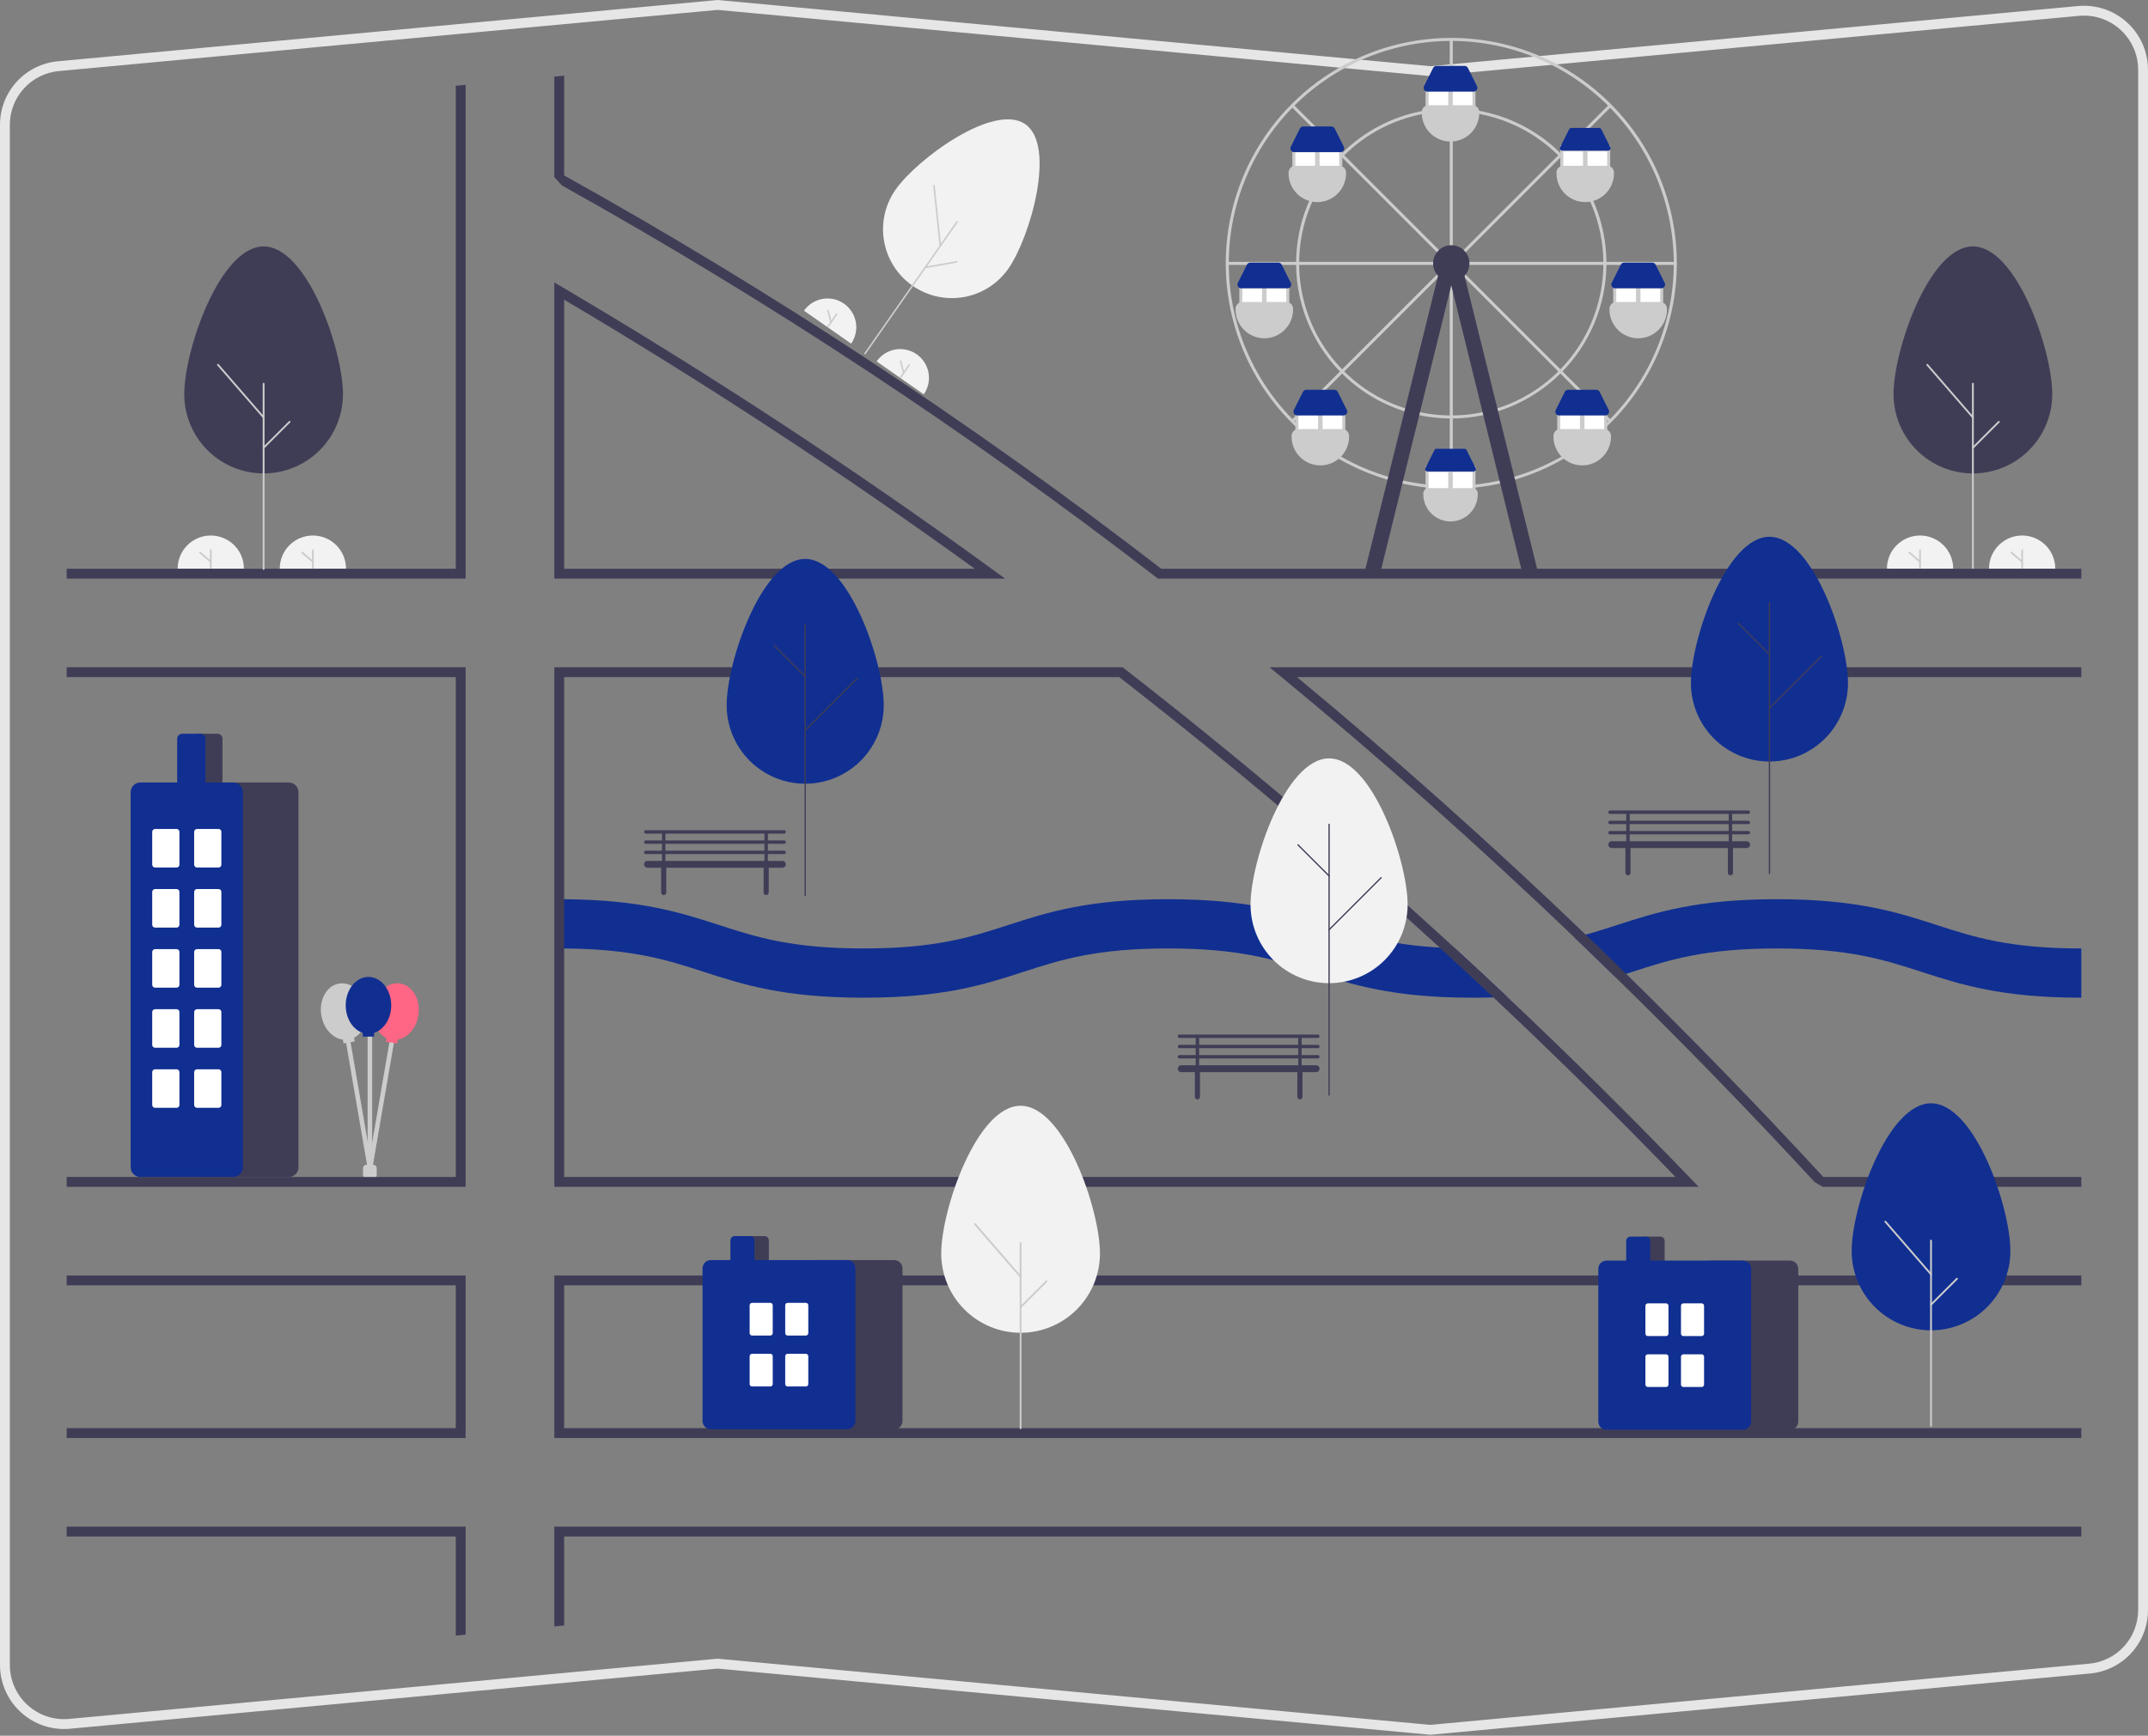 <svg width="459" height="371" viewBox="0 0 459 371" fill="none" xmlns="http://www.w3.org/2000/svg">
<rect x="0" y="0" width="459" height="371" fill="#808080" stroke="none"/>
<g clip-path="url(#clip0_26_2)">
<path d="M79.767 251.88H78.307C78.114 251.88 77.928 251.803 77.791 251.666C77.654 251.529 77.578 251.343 77.577 251.15V249.69C77.578 249.496 77.654 249.311 77.791 249.174C77.928 249.037 78.114 248.96 78.307 248.96H79.767C79.961 248.96 80.146 249.037 80.283 249.174C80.42 249.311 80.497 249.496 80.497 249.69V251.15C80.497 251.343 80.42 251.529 80.283 251.666C80.146 251.803 79.961 251.88 79.767 251.88V251.88Z" fill="#CCCCCC"/>
<path d="M79.065 250.271C79.037 250.271 79.009 250.269 78.982 250.264C78.919 250.253 78.858 250.23 78.804 250.196C78.75 250.162 78.704 250.118 78.667 250.065C78.63 250.013 78.603 249.954 78.589 249.892C78.575 249.83 78.574 249.765 78.584 249.702L83.397 221.698C83.42 221.571 83.491 221.459 83.597 221.385C83.702 221.311 83.832 221.282 83.959 221.304C84.085 221.326 84.198 221.397 84.273 221.501C84.347 221.606 84.377 221.736 84.356 221.863L79.544 249.867C79.524 249.98 79.465 250.082 79.378 250.156C79.29 250.23 79.179 250.271 79.065 250.271Z" fill="#CCCCCC"/>
<path d="M79.063 250.271C78.949 250.271 78.838 250.23 78.75 250.156C78.663 250.082 78.604 249.98 78.584 249.867L73.772 221.863C73.751 221.736 73.781 221.606 73.856 221.501C73.93 221.397 74.043 221.326 74.17 221.304C74.296 221.282 74.426 221.311 74.531 221.385C74.637 221.459 74.709 221.571 74.731 221.698L79.544 249.702C79.555 249.765 79.553 249.83 79.539 249.892C79.525 249.954 79.498 250.013 79.461 250.065C79.425 250.117 79.378 250.162 79.324 250.196C79.27 250.23 79.209 250.253 79.146 250.264C79.119 250.269 79.091 250.271 79.063 250.271V250.271Z" fill="#CCCCCC"/>
<path d="M89.425 216.904C89.894 213.581 88.119 210.583 85.46 210.207C82.801 209.832 80.266 212.222 79.797 215.545C79.401 218.348 80.605 220.913 82.586 221.875L82.473 222.674L84.88 223.014L84.993 222.215C87.162 221.839 89.029 219.707 89.425 216.904Z" fill="#FF6584"/>
<path d="M78.248 215.392C77.672 212.085 75.061 209.779 72.416 210.239C69.77 210.7 68.093 213.754 68.669 217.06C69.155 219.849 71.089 221.92 73.27 222.225L73.408 223.02L75.803 222.603L75.665 221.808C77.614 220.783 78.734 218.181 78.248 215.392Z" fill="#CCCCCC"/>
<path d="M79.037 249.69C78.908 249.69 78.784 249.639 78.693 249.547C78.602 249.456 78.55 249.332 78.55 249.203V220.415C78.55 220.351 78.562 220.287 78.586 220.227C78.611 220.168 78.646 220.114 78.692 220.068C78.737 220.023 78.791 219.986 78.85 219.962C78.909 219.937 78.973 219.924 79.037 219.924C79.101 219.924 79.165 219.937 79.224 219.962C79.284 219.986 79.338 220.023 79.383 220.068C79.428 220.114 79.464 220.168 79.488 220.227C79.512 220.287 79.524 220.351 79.524 220.415V249.203C79.524 249.332 79.472 249.456 79.381 249.547C79.29 249.639 79.166 249.69 79.037 249.69Z" fill="#CCCCCC"/>
<path d="M83.597 214.885C83.597 211.529 81.421 208.808 78.736 208.808C76.05 208.808 73.874 211.529 73.874 214.885C73.874 217.716 75.424 220.087 77.52 220.763V221.57H79.951V220.763C82.047 220.087 83.597 217.716 83.597 214.885Z" fill="#112F91"/>
<path d="M305.649 370.793L305.552 370.784L153.351 356.645L14.949 369.502C13.054 369.678 11.143 369.457 9.337 368.852C7.532 368.248 5.873 367.273 4.466 365.991C3.059 364.708 1.935 363.146 1.166 361.405C0.397 359.664 -1.53694e-05 357.781 -4.60248e-05 355.877V26.717C-0.014 23.303 1.254 20.008 3.554 17.485C5.854 14.962 9.017 13.394 12.418 13.092L153.351 0L153.448 0.009L305.649 14.148L444.05 1.291C445.946 1.115 447.857 1.336 449.662 1.941C451.468 2.546 453.127 3.52 454.534 4.803C455.941 6.085 457.065 7.647 457.834 9.388C458.603 11.13 459 13.012 459 14.916V344.076C459.014 347.49 457.746 350.785 455.446 353.308C453.146 355.831 449.983 357.399 446.582 357.701L305.649 370.793ZM153.351 354.531L153.448 354.54L305.649 368.679L446.387 355.605C449.265 355.35 451.941 354.023 453.887 351.888C455.833 349.753 456.907 346.965 456.895 344.076V14.916C456.895 13.305 456.559 11.712 455.908 10.239C455.257 8.765 454.306 7.443 453.116 6.358C451.925 5.273 450.521 4.449 448.994 3.937C447.466 3.425 445.849 3.238 444.245 3.387L305.649 16.262L305.552 16.253L153.351 2.114L12.613 15.188L12.515 14.14L12.613 15.188C9.735 15.444 7.059 16.77 5.113 18.905C3.167 21.04 2.093 23.828 2.105 26.717V355.877C2.105 357.488 2.441 359.081 3.092 360.555C3.743 362.028 4.694 363.35 5.884 364.435C7.075 365.52 8.479 366.345 10.006 366.856C11.533 367.368 13.151 367.555 14.755 367.406L153.351 354.531Z" fill="#E6E6E6"/>
<path d="M438.541 84.243C438.541 74.883 430.948 52.672 421.581 52.672C412.215 52.672 404.622 74.883 404.622 84.243C404.625 88.739 406.413 93.05 409.593 96.229C412.773 99.407 417.085 101.192 421.581 101.192C426.078 101.192 430.39 99.407 433.57 96.229C436.75 93.05 438.538 88.739 438.541 84.243V84.243Z" fill="#3F3D56"/>
<path d="M421.581 121.798C421.53 121.798 421.481 121.778 421.444 121.742C421.408 121.705 421.387 121.656 421.387 121.604V82.014C421.388 81.963 421.408 81.914 421.445 81.877C421.481 81.841 421.53 81.821 421.581 81.821C421.633 81.821 421.682 81.841 421.718 81.877C421.755 81.914 421.775 81.963 421.775 82.014V121.604C421.775 121.63 421.77 121.655 421.761 121.679C421.751 121.702 421.737 121.723 421.719 121.742C421.701 121.76 421.679 121.774 421.656 121.784C421.632 121.793 421.607 121.798 421.581 121.798V121.798Z" fill="#CCCCCC"/>
<path d="M421.582 89.411C421.554 89.411 421.526 89.405 421.501 89.393C421.476 89.382 421.453 89.365 421.435 89.344L411.681 78.096C411.648 78.057 411.631 78.006 411.635 77.955C411.638 77.904 411.662 77.856 411.701 77.822C411.74 77.789 411.79 77.772 411.841 77.775C411.893 77.779 411.94 77.803 411.974 77.841L421.728 89.09C421.752 89.118 421.768 89.152 421.773 89.189C421.779 89.226 421.773 89.263 421.758 89.297C421.742 89.331 421.718 89.36 421.686 89.38C421.655 89.4 421.619 89.411 421.582 89.411V89.411Z" fill="#CCCCCC"/>
<path d="M421.581 95.902C421.543 95.902 421.506 95.891 421.474 95.87C421.442 95.848 421.417 95.818 421.402 95.783C421.388 95.747 421.384 95.708 421.391 95.671C421.399 95.633 421.417 95.598 421.444 95.571L426.987 90.029C427.005 90.011 427.026 89.997 427.049 89.987C427.073 89.977 427.098 89.972 427.124 89.972C427.149 89.972 427.174 89.977 427.198 89.987C427.221 89.997 427.243 90.011 427.261 90.029C427.279 90.047 427.293 90.068 427.303 90.092C427.313 90.115 427.318 90.141 427.318 90.166C427.318 90.192 427.313 90.217 427.303 90.24C427.293 90.264 427.279 90.285 427.261 90.303L421.719 95.846C421.701 95.864 421.679 95.878 421.656 95.888C421.632 95.897 421.607 95.902 421.581 95.902V95.902Z" fill="#CCCCCC"/>
<path d="M403.213 121.541C403.213 119.664 403.959 117.863 405.286 116.535C406.614 115.207 408.415 114.461 410.293 114.461C412.171 114.461 413.971 115.207 415.299 116.535C416.627 117.863 417.373 119.664 417.373 121.541" fill="#F2F2F2"/>
<path d="M410.293 121.541C410.242 121.541 410.193 121.521 410.157 121.485C410.122 121.449 410.101 121.401 410.101 121.35V117.619C410.101 117.568 410.122 117.519 410.157 117.483C410.193 117.447 410.242 117.427 410.293 117.427C410.344 117.427 410.392 117.447 410.428 117.483C410.464 117.519 410.484 117.568 410.484 117.619V121.35C410.484 121.401 410.464 121.449 410.428 121.485C410.392 121.521 410.344 121.541 410.293 121.541V121.541Z" fill="#CCCCCC"/>
<path d="M410.293 120.259C410.247 120.259 410.203 120.243 410.168 120.213L407.872 118.242C407.853 118.226 407.837 118.206 407.826 118.183C407.814 118.161 407.808 118.137 407.806 118.112C407.804 118.086 407.807 118.061 407.815 118.037C407.822 118.014 407.835 117.991 407.851 117.972C407.868 117.953 407.888 117.938 407.91 117.926C407.932 117.915 407.957 117.908 407.982 117.906C408.007 117.904 408.032 117.907 408.056 117.915C408.08 117.923 408.102 117.935 408.121 117.952L410.417 119.923C410.447 119.948 410.468 119.982 410.478 120.02C410.488 120.058 410.486 120.098 410.472 120.134C410.459 120.171 410.434 120.203 410.402 120.225C410.37 120.247 410.332 120.259 410.293 120.259H410.293Z" fill="#CCCCCC"/>
<path d="M425.027 121.541C425.027 119.664 425.773 117.863 427.101 116.535C428.429 115.207 430.229 114.461 432.107 114.461C433.985 114.461 435.786 115.207 437.114 116.535C438.441 117.863 439.187 119.664 439.187 121.541" fill="#F2F2F2"/>
<path d="M432.107 121.541C432.057 121.541 432.008 121.521 431.972 121.485C431.936 121.449 431.916 121.401 431.916 121.35V117.619C431.916 117.568 431.936 117.519 431.972 117.483C432.008 117.447 432.057 117.427 432.107 117.427C432.158 117.427 432.207 117.447 432.243 117.483C432.279 117.519 432.299 117.568 432.299 117.619V121.35C432.299 121.401 432.279 121.449 432.243 121.485C432.207 121.521 432.158 121.541 432.107 121.541V121.541Z" fill="#CCCCCC"/>
<path d="M432.107 120.259C432.062 120.259 432.017 120.243 431.983 120.213L429.686 118.242C429.648 118.209 429.625 118.162 429.621 118.112C429.617 118.061 429.634 118.011 429.667 117.973C429.7 117.935 429.746 117.911 429.797 117.907C429.847 117.903 429.897 117.919 429.936 117.952L432.232 119.923C432.262 119.948 432.283 119.982 432.293 120.02C432.302 120.058 432.3 120.098 432.287 120.134C432.273 120.171 432.249 120.203 432.217 120.225C432.185 120.247 432.146 120.259 432.107 120.259V120.259Z" fill="#CCCCCC"/>
<path d="M215.469 57.435C220.12 50.776 225.757 31.204 219.094 26.549C212.432 21.894 195.993 33.921 191.341 40.579C189.108 43.778 188.236 47.734 188.919 51.576C189.601 55.418 191.781 58.832 194.98 61.066C198.179 63.301 202.134 64.174 205.977 63.493C209.819 62.812 213.233 60.633 215.469 57.435V57.435Z" fill="#F2F2F2"/>
<path d="M184.742 75.721C184.706 75.695 184.681 75.656 184.673 75.612C184.665 75.569 184.675 75.523 184.701 75.487L204.375 47.325C204.401 47.288 204.44 47.263 204.484 47.255C204.528 47.248 204.573 47.258 204.609 47.283C204.646 47.309 204.671 47.348 204.679 47.392C204.686 47.435 204.676 47.481 204.651 47.517L184.977 75.679C184.951 75.716 184.912 75.741 184.868 75.749C184.824 75.757 184.779 75.747 184.742 75.721V75.721Z" fill="#CCCCCC"/>
<path d="M200.837 52.683C200.817 52.669 200.801 52.651 200.789 52.63C200.776 52.609 200.769 52.586 200.766 52.562L199.418 39.714C199.413 39.669 199.426 39.625 199.454 39.59C199.482 39.556 199.523 39.533 199.568 39.529C199.612 39.524 199.656 39.537 199.691 39.565C199.726 39.593 199.748 39.634 199.753 39.679L201.101 52.527C201.104 52.559 201.098 52.592 201.084 52.62C201.069 52.649 201.047 52.673 201.019 52.69C200.991 52.706 200.959 52.714 200.927 52.713C200.895 52.712 200.864 52.701 200.837 52.683L200.837 52.683Z" fill="#CCCCCC"/>
<path d="M197.611 57.3C197.584 57.281 197.563 57.255 197.551 57.224C197.539 57.193 197.536 57.159 197.543 57.126C197.55 57.094 197.567 57.064 197.591 57.041C197.615 57.018 197.645 57.002 197.678 56.997L204.375 55.808C204.397 55.804 204.419 55.805 204.441 55.809C204.462 55.814 204.483 55.823 204.501 55.836C204.519 55.848 204.535 55.864 204.547 55.883C204.559 55.902 204.567 55.923 204.571 55.944C204.575 55.966 204.574 55.989 204.569 56.01C204.565 56.032 204.556 56.053 204.543 56.071C204.53 56.089 204.514 56.104 204.495 56.116C204.476 56.128 204.455 56.136 204.434 56.14L197.737 57.328C197.715 57.332 197.693 57.331 197.671 57.327C197.65 57.322 197.629 57.313 197.611 57.3Z" fill="#CCCCCC"/>
<path d="M171.804 66.41C172.739 65.078 174.163 64.172 175.766 63.89C177.368 63.607 179.017 63.972 180.35 64.904C181.684 65.835 182.594 67.258 182.88 68.86C183.166 70.461 182.805 72.111 181.876 73.447" fill="#F2F2F2"/>
<path d="M176.84 69.928C176.804 69.903 176.779 69.865 176.772 69.821C176.764 69.778 176.774 69.733 176.799 69.697L178.653 67.043C178.679 67.007 178.717 66.983 178.76 66.975C178.804 66.968 178.848 66.978 178.884 67.003C178.92 67.028 178.945 67.066 178.952 67.109C178.96 67.153 178.95 67.197 178.926 67.233L177.071 69.887C177.046 69.924 177.008 69.948 176.964 69.956C176.921 69.963 176.876 69.954 176.84 69.928V69.928Z" fill="#CCCCCC"/>
<path d="M177.477 69.016C177.445 68.993 177.421 68.96 177.411 68.921L176.757 66.379C176.752 66.357 176.751 66.335 176.754 66.314C176.757 66.292 176.764 66.271 176.775 66.252C176.786 66.233 176.801 66.217 176.818 66.204C176.836 66.191 176.856 66.181 176.877 66.176C176.898 66.17 176.92 66.169 176.942 66.172C176.963 66.175 176.984 66.183 177.003 66.194C177.022 66.205 177.038 66.22 177.051 66.237C177.064 66.255 177.074 66.275 177.079 66.296L177.733 68.839C177.742 68.872 177.74 68.906 177.728 68.938C177.716 68.97 177.695 68.997 177.667 69.017C177.639 69.036 177.606 69.046 177.572 69.046C177.538 69.046 177.505 69.036 177.477 69.016V69.016Z" fill="#CCCCCC"/>
<path d="M187.321 77.251C187.782 76.587 188.37 76.021 189.05 75.585C189.73 75.149 190.49 74.852 191.285 74.71C192.081 74.567 192.896 74.584 193.685 74.757C194.475 74.931 195.222 75.258 195.884 75.721C196.546 76.184 197.111 76.773 197.545 77.454C197.98 78.135 198.276 78.895 198.416 79.691C198.556 80.487 198.538 81.302 198.363 82.091C198.187 82.88 197.858 83.626 197.394 84.287" fill="#F2F2F2"/>
<path d="M192.357 80.769C192.321 80.744 192.297 80.705 192.289 80.662C192.281 80.618 192.291 80.574 192.316 80.538L194.171 77.883C194.196 77.847 194.235 77.823 194.278 77.815C194.321 77.807 194.366 77.817 194.402 77.842C194.438 77.868 194.463 77.906 194.47 77.95C194.478 77.993 194.468 78.037 194.443 78.074L192.589 80.728C192.564 80.764 192.525 80.789 192.482 80.796C192.438 80.804 192.394 80.794 192.357 80.769V80.769Z" fill="#CCCCCC"/>
<path d="M192.995 79.857C192.962 79.834 192.939 79.801 192.929 79.762L192.275 77.219C192.264 77.177 192.271 77.132 192.293 77.094C192.316 77.056 192.352 77.029 192.395 77.018C192.437 77.007 192.482 77.013 192.52 77.035C192.558 77.058 192.585 77.094 192.597 77.136L193.251 79.679C193.259 79.712 193.257 79.747 193.245 79.779C193.234 79.811 193.212 79.838 193.184 79.857C193.156 79.877 193.123 79.887 193.089 79.887C193.055 79.887 193.022 79.876 192.995 79.857Z" fill="#CCCCCC"/>
<path d="M310.903 202.67C314.645 206.107 318.362 209.568 322.055 213.054C321.108 213.107 320.124 213.149 319.113 213.18C317.687 213.228 316.203 213.249 314.645 213.249C297.556 213.249 288.882 210.444 280.504 207.728C272.546 205.154 265.031 202.723 249.6 202.723C234.163 202.723 226.648 205.154 218.695 207.728C210.311 210.444 201.638 213.249 184.549 213.249C167.455 213.249 158.787 210.444 150.403 207.728C142.63 205.212 135.277 202.833 120.551 202.728C120.204 202.723 119.857 202.723 119.499 202.723V192.197C119.851 192.197 120.204 192.197 120.551 192.202C136.951 192.313 145.435 195.06 153.645 197.712C161.603 200.291 169.118 202.723 184.549 202.723C199.98 202.723 207.496 200.291 215.453 197.712C223.837 195.002 232.506 192.197 249.6 192.197C266.689 192.197 275.357 195.002 283.74 197.712C290.388 199.865 296.73 201.917 307.635 202.533C308.682 202.596 309.766 202.639 310.903 202.67Z" fill="#112F91"/>
<path d="M444.751 202.723V213.249C427.657 213.249 418.988 210.444 410.605 207.728C402.647 205.154 395.132 202.723 379.7 202.723C364.264 202.723 356.749 205.154 348.791 207.728C348.359 207.87 347.923 208.007 347.486 208.149C346.738 208.391 345.981 208.633 345.212 208.87C342.307 206.023 339.391 203.2 336.465 200.402C337.281 200.202 338.07 199.991 338.849 199.775C341.17 199.133 343.344 198.428 345.554 197.712C353.938 195.002 362.606 192.197 379.7 192.197C396.794 192.197 405.463 195.002 413.847 197.712C421.804 200.291 429.32 202.723 444.751 202.723Z" fill="#112F91"/>
<path d="M212.164 121.773C182.702 100.316 151.703 79.969 120.036 61.301L118.446 60.365V123.678H214.78L212.164 121.773ZM120.551 121.573V64.054C150.677 81.874 180.176 101.211 208.306 121.573H120.551ZM361.269 251.89C348.528 238.643 335.456 225.697 322.055 213.054C318.36 209.565 314.643 206.103 310.903 202.67C288.077 181.702 264.501 161.761 240.174 142.846L239.889 142.625H118.446V253.674H362.985L361.269 251.89ZM120.551 251.568V144.73H239.168C262.626 162.977 285.448 182.245 307.635 202.533C311.487 206.054 315.313 209.603 319.113 213.18C332.397 225.664 345.37 238.46 358.033 251.568H120.551ZM361.269 251.89C348.528 238.643 335.456 225.697 322.055 213.054C318.36 209.565 314.643 206.103 310.903 202.67C288.077 181.702 264.501 161.761 240.174 142.846L239.889 142.625H118.446V253.674H362.985L361.269 251.89ZM120.551 251.568V144.73H239.168C262.626 162.977 285.448 182.245 307.635 202.533C311.487 206.054 315.313 209.603 319.113 213.18C332.397 225.664 345.37 238.46 358.033 251.568H120.551ZM212.164 121.773C182.702 100.316 151.703 79.969 120.036 61.301L118.446 60.365V123.678H214.78L212.164 121.773ZM120.551 121.573V64.054C150.677 81.874 180.176 101.211 208.306 121.573H120.551ZM212.164 121.773C182.702 100.316 151.703 79.969 120.036 61.301L118.446 60.365V123.678H214.78L212.164 121.773ZM120.551 121.573V64.054C150.677 81.874 180.176 101.211 208.306 121.573H120.551ZM361.269 251.89C348.528 238.643 335.456 225.697 322.055 213.054C318.36 209.565 314.643 206.103 310.903 202.67C288.077 181.702 264.501 161.761 240.174 142.846L239.889 142.625H118.446V253.674H362.985L361.269 251.89ZM120.551 251.568V144.73H239.168C262.626 162.977 285.448 182.245 307.635 202.533C311.487 206.054 315.313 209.603 319.113 213.18C332.397 225.664 345.37 238.46 358.033 251.568H120.551ZM14.25 272.62V274.726H97.394V305.251H14.25V307.356H99.499V272.62H14.25ZM118.446 326.303V347.634L120.551 347.439V328.408H444.751V326.303H118.446ZM444.751 274.726V272.62H118.446V307.356H444.751V305.251H120.551V274.726H444.751ZM248.152 121.573C207.765 90.418 165.114 62.315 120.551 37.497V16.182L118.446 16.377V37.857L120.067 39.639C164.448 64.39 206.927 92.406 247.152 123.457L247.436 123.678H444.751V121.573H248.152ZM97.394 121.573H14.25V123.678H99.499V18.134L97.394 18.329V121.573ZM444.751 142.625H271.288L273.557 144.488C294.914 162.061 315.883 180.699 336.465 200.402C339.391 203.202 342.307 206.024 345.212 208.87C359.675 223.001 373.855 237.594 387.753 252.647L389.488 253.674H444.751V251.568H389.621C375.874 236.664 361.829 222.191 347.486 208.149C344.618 205.339 341.739 202.547 338.849 199.776C318.713 180.455 298.147 162.107 277.151 144.73H444.751V142.625ZM14.25 326.303V328.408H97.394V349.586L99.499 349.391V326.303H14.25ZM14.25 142.625V144.73H97.394V251.568H14.25V253.674H99.499V142.625H14.25ZM212.164 121.773C182.702 100.316 151.703 79.969 120.036 61.301L118.446 60.365V123.678H214.78L212.164 121.773ZM120.551 121.573V64.054C150.677 81.874 180.176 101.211 208.306 121.573H120.551ZM361.269 251.89C348.528 238.643 335.456 225.697 322.055 213.054C318.36 209.565 314.643 206.103 310.903 202.67C288.077 181.702 264.501 161.761 240.174 142.846L239.889 142.625H118.446V253.674H362.985L361.269 251.89ZM120.551 251.568V144.73H239.168C262.626 162.977 285.448 182.245 307.635 202.533C311.487 206.054 315.313 209.603 319.113 213.18C332.397 225.664 345.37 238.46 358.033 251.568H120.551ZM212.164 121.773C182.702 100.316 151.703 79.969 120.036 61.301L118.446 60.365V123.678H214.78L212.164 121.773ZM120.551 121.573V64.054C150.677 81.874 180.176 101.211 208.306 121.573H120.551ZM361.269 251.89C348.528 238.643 335.456 225.697 322.055 213.054C318.36 209.565 314.643 206.103 310.903 202.67C288.077 181.702 264.501 161.761 240.174 142.846L239.889 142.625H118.446V253.674H362.985L361.269 251.89ZM120.551 251.568V144.73H239.168C262.626 162.977 285.448 182.245 307.635 202.533C311.487 206.054 315.313 209.603 319.113 213.18C332.397 225.664 345.37 238.46 358.033 251.568H120.551Z" fill="#3F3D56"/>
<path d="M267.224 193.362C267.224 184.093 274.738 162.098 284.007 162.098C293.276 162.098 300.79 184.093 300.79 193.362C300.79 197.813 299.022 202.082 295.875 205.229C292.727 208.376 288.458 210.145 284.007 210.145C279.556 210.145 275.287 208.376 272.14 205.229C268.993 202.082 267.224 197.813 267.224 193.362V193.362Z" fill="#F2F2F2"/>
<path d="M284.007 234.193C283.989 234.193 283.971 234.189 283.955 234.182C283.938 234.175 283.923 234.165 283.91 234.152C283.897 234.139 283.887 234.124 283.88 234.107C283.873 234.091 283.869 234.073 283.869 234.055V176.192C283.869 176.156 283.884 176.121 283.91 176.095C283.936 176.069 283.971 176.054 284.007 176.054C284.044 176.054 284.079 176.069 284.105 176.095C284.131 176.121 284.145 176.156 284.145 176.192V234.055C284.145 234.073 284.142 234.091 284.135 234.107C284.128 234.124 284.118 234.139 284.105 234.152C284.092 234.165 284.077 234.175 284.06 234.182C284.043 234.189 284.025 234.193 284.007 234.193V234.193Z" fill="#3F3D56"/>
<path d="M284.007 187.363C283.989 187.363 283.971 187.36 283.955 187.353C283.938 187.346 283.923 187.336 283.91 187.323L277.267 180.68C277.254 180.667 277.244 180.652 277.237 180.635C277.23 180.619 277.227 180.601 277.227 180.583C277.227 180.564 277.23 180.547 277.237 180.53C277.244 180.513 277.254 180.498 277.267 180.485C277.28 180.472 277.295 180.462 277.312 180.455C277.329 180.448 277.346 180.445 277.365 180.445C277.383 180.445 277.401 180.448 277.417 180.455C277.434 180.462 277.449 180.472 277.462 180.485L284.105 187.128C284.124 187.147 284.137 187.172 284.143 187.198C284.148 187.225 284.145 187.253 284.135 187.278C284.124 187.303 284.107 187.325 284.084 187.34C284.061 187.355 284.035 187.363 284.007 187.363V187.363Z" fill="#3F3D56"/>
<path d="M284.007 198.863C283.98 198.863 283.953 198.855 283.931 198.84C283.908 198.825 283.89 198.803 283.88 198.778C283.869 198.753 283.867 198.725 283.872 198.698C283.877 198.671 283.891 198.647 283.91 198.627L295.034 187.503C295.047 187.49 295.062 187.48 295.079 187.473C295.096 187.466 295.114 187.463 295.132 187.463C295.15 187.463 295.168 187.466 295.184 187.473C295.201 187.48 295.216 187.49 295.229 187.503C295.242 187.516 295.252 187.531 295.259 187.548C295.266 187.565 295.27 187.583 295.27 187.601C295.27 187.619 295.266 187.637 295.259 187.653C295.252 187.67 295.242 187.685 295.229 187.698L284.105 198.823C284.092 198.835 284.077 198.846 284.06 198.853C284.043 198.86 284.026 198.863 284.007 198.863V198.863Z" fill="#3F3D56"/>
<path d="M361.327 145.995C361.327 136.726 368.841 114.731 378.11 114.731C387.379 114.731 394.893 136.726 394.893 145.995C394.89 150.444 393.121 154.71 389.974 157.856C386.827 161.001 382.559 162.768 378.11 162.768C373.661 162.768 369.393 161.001 366.246 157.856C363.099 154.71 361.33 150.444 361.327 145.995V145.995Z" fill="#112F91"/>
<path d="M378.11 186.826C378.092 186.826 378.074 186.822 378.057 186.815C378.04 186.808 378.025 186.798 378.012 186.785C378 186.773 377.989 186.757 377.982 186.741C377.976 186.724 377.972 186.706 377.972 186.688V128.826C377.972 128.789 377.986 128.754 378.012 128.728C378.038 128.702 378.073 128.688 378.11 128.688C378.147 128.688 378.182 128.702 378.207 128.728C378.233 128.754 378.248 128.789 378.248 128.826V186.688C378.248 186.706 378.244 186.724 378.237 186.741C378.23 186.757 378.22 186.773 378.207 186.785C378.195 186.798 378.179 186.808 378.163 186.815C378.146 186.822 378.128 186.826 378.11 186.826V186.826Z" fill="#3F3D56"/>
<path d="M378.11 139.996C378.092 139.997 378.074 139.993 378.057 139.986C378.04 139.979 378.025 139.969 378.012 139.956L371.37 133.313C371.344 133.288 371.329 133.252 371.329 133.216C371.329 133.179 371.344 133.144 371.37 133.118C371.396 133.092 371.431 133.078 371.467 133.078C371.504 133.078 371.539 133.092 371.565 133.118L378.208 139.761C378.227 139.78 378.24 139.805 378.245 139.832C378.251 139.858 378.248 139.886 378.237 139.911C378.227 139.937 378.209 139.958 378.187 139.973C378.164 139.988 378.137 139.996 378.11 139.996H378.11Z" fill="#3F3D56"/>
<path d="M378.11 151.496C378.083 151.496 378.056 151.488 378.033 151.473C378.011 151.458 377.993 151.436 377.982 151.411C377.972 151.386 377.969 151.358 377.975 151.331C377.98 151.305 377.993 151.28 378.012 151.261L389.137 140.136C389.163 140.111 389.198 140.096 389.234 140.096C389.271 140.097 389.306 140.111 389.331 140.137C389.357 140.163 389.372 140.198 389.372 140.234C389.372 140.27 389.358 140.305 389.332 140.331L378.208 151.456C378.195 151.469 378.18 151.479 378.163 151.486C378.146 151.493 378.128 151.496 378.11 151.496V151.496Z" fill="#3F3D56"/>
<path d="M155.277 150.732C155.277 141.463 162.791 119.468 172.06 119.468C181.329 119.468 188.843 141.463 188.843 150.732C188.843 155.183 187.075 159.452 183.928 162.599C180.78 165.746 176.511 167.515 172.06 167.515C167.609 167.515 163.34 165.746 160.193 162.599C157.045 159.452 155.277 155.183 155.277 150.732V150.732Z" fill="#112F91"/>
<path d="M172.06 191.563C172.042 191.563 172.024 191.559 172.007 191.552C171.991 191.545 171.975 191.535 171.963 191.522C171.95 191.509 171.94 191.494 171.933 191.477C171.926 191.461 171.922 191.443 171.922 191.425V133.563C171.922 133.526 171.937 133.491 171.963 133.465C171.989 133.439 172.024 133.425 172.06 133.425C172.097 133.425 172.132 133.439 172.158 133.465C172.184 133.491 172.198 133.526 172.198 133.563V191.425C172.198 191.443 172.195 191.461 172.188 191.477C172.181 191.494 172.171 191.509 172.158 191.522C172.145 191.535 172.13 191.545 172.113 191.552C172.096 191.559 172.078 191.563 172.06 191.563V191.563Z" fill="#3F3D56"/>
<path d="M172.06 144.733C172.042 144.733 172.024 144.73 172.007 144.723C171.991 144.716 171.975 144.705 171.963 144.693L165.32 138.05C165.307 138.037 165.297 138.022 165.29 138.005C165.283 137.989 165.28 137.971 165.28 137.952C165.28 137.934 165.283 137.916 165.29 137.9C165.297 137.883 165.307 137.868 165.32 137.855C165.333 137.842 165.348 137.832 165.365 137.825C165.381 137.818 165.399 137.814 165.418 137.814C165.436 137.814 165.454 137.818 165.47 137.825C165.487 137.832 165.502 137.842 165.515 137.855L172.158 144.497C172.177 144.517 172.19 144.541 172.196 144.568C172.201 144.595 172.198 144.623 172.188 144.648C172.177 144.673 172.16 144.695 172.137 144.71C172.114 144.725 172.088 144.733 172.06 144.733V144.733Z" fill="#3F3D56"/>
<path d="M172.06 156.233C172.033 156.233 172.006 156.225 171.984 156.21C171.961 156.195 171.943 156.173 171.933 156.148C171.922 156.123 171.92 156.095 171.925 156.068C171.93 156.041 171.943 156.017 171.963 155.997L183.087 144.873C183.113 144.847 183.148 144.833 183.185 144.833C183.221 144.833 183.256 144.847 183.282 144.873C183.308 144.899 183.322 144.934 183.322 144.971C183.322 145.007 183.308 145.042 183.282 145.068L172.158 156.193C172.145 156.205 172.13 156.216 172.113 156.223C172.096 156.229 172.078 156.233 172.06 156.233V156.233Z" fill="#3F3D56"/>
<path d="M310.118 104.491C300.586 104.491 291.268 101.665 283.342 96.369C275.417 91.073 269.239 83.546 265.591 74.74C261.944 65.933 260.989 56.242 262.849 46.893C264.708 37.544 269.299 28.957 276.039 22.216C282.779 15.476 291.367 10.886 300.716 9.026C310.065 7.167 319.755 8.121 328.562 11.769C337.369 15.417 344.896 21.594 350.192 29.52C355.487 37.446 358.314 46.764 358.314 56.296C358.3 69.074 353.217 81.324 344.182 90.359C335.147 99.395 322.896 104.477 310.118 104.491V104.491ZM310.118 8.747C300.714 8.747 291.521 11.536 283.702 16.761C275.882 21.985 269.788 29.411 266.189 38.1C262.59 46.788 261.649 56.349 263.483 65.572C265.318 74.796 269.847 83.268 276.496 89.918C283.146 96.568 291.619 101.096 300.842 102.931C310.066 104.766 319.626 103.824 328.314 100.225C337.003 96.626 344.429 90.532 349.654 82.713C354.878 74.893 357.667 65.7 357.667 56.296C357.653 43.69 352.639 31.604 343.725 22.69C334.811 13.776 322.725 8.761 310.118 8.747V8.747Z" fill="#CCCCCC"/>
<path d="M310.118 52.738C310.033 52.738 309.95 52.704 309.89 52.643C309.829 52.583 309.795 52.5 309.795 52.414V8.424C309.795 8.338 309.829 8.256 309.89 8.195C309.95 8.134 310.033 8.1 310.118 8.1C310.204 8.1 310.286 8.134 310.347 8.195C310.408 8.256 310.442 8.338 310.442 8.424V52.414C310.442 52.5 310.408 52.583 310.347 52.643C310.286 52.704 310.204 52.738 310.118 52.738V52.738Z" fill="#CCCCCC"/>
<path d="M357.991 56.619H314C313.914 56.619 313.832 56.585 313.771 56.525C313.711 56.464 313.676 56.382 313.676 56.296C313.676 56.21 313.711 56.128 313.771 56.067C313.832 56.007 313.914 55.972 314 55.972H357.991C358.076 55.972 358.159 56.007 358.219 56.067C358.28 56.128 358.314 56.21 358.314 56.296C358.314 56.382 358.28 56.464 358.219 56.525C358.159 56.585 358.076 56.619 357.991 56.619Z" fill="#CCCCCC"/>
<path d="M306.237 56.619H262.267C262.181 56.619 262.099 56.585 262.038 56.525C261.978 56.464 261.944 56.382 261.944 56.296C261.944 56.21 261.978 56.128 262.038 56.067C262.099 56.007 262.181 55.972 262.267 55.972H306.237C306.323 55.972 306.405 56.007 306.466 56.067C306.526 56.128 306.56 56.21 306.56 56.296C306.56 56.382 306.526 56.464 306.466 56.525C306.405 56.585 306.323 56.619 306.237 56.619V56.619Z" fill="#CCCCCC"/>
<path d="M310.118 104.492C310.033 104.492 309.95 104.457 309.89 104.397C309.829 104.336 309.795 104.254 309.795 104.168V60.178C309.795 60.092 309.829 60.009 309.89 59.949C309.95 59.888 310.033 59.854 310.118 59.854C310.204 59.854 310.286 59.888 310.347 59.949C310.408 60.009 310.442 60.092 310.442 60.178V104.168C310.442 104.254 310.408 104.336 310.347 104.397C310.286 104.457 310.204 104.492 310.118 104.492V104.492Z" fill="#CCCCCC"/>
<path d="M312.97 53.991C312.906 53.991 312.844 53.972 312.791 53.936C312.737 53.901 312.696 53.85 312.672 53.791C312.647 53.732 312.641 53.667 312.653 53.604C312.666 53.542 312.696 53.484 312.742 53.439L343.711 22.47C343.772 22.409 343.854 22.375 343.939 22.376C344.025 22.376 344.107 22.41 344.167 22.47C344.228 22.531 344.262 22.613 344.262 22.698C344.262 22.784 344.228 22.866 344.168 22.927L313.199 53.896C313.169 53.926 313.133 53.95 313.094 53.966C313.055 53.983 313.013 53.991 312.97 53.991V53.991Z" fill="#CCCCCC"/>
<path d="M307.267 53.991C307.224 53.991 307.182 53.983 307.143 53.966C307.103 53.95 307.068 53.926 307.038 53.896L276.069 22.927C276.008 22.866 275.975 22.784 275.975 22.698C275.975 22.613 276.009 22.531 276.069 22.47C276.13 22.41 276.212 22.376 276.298 22.376C276.383 22.375 276.465 22.409 276.526 22.47L307.495 53.439C307.54 53.484 307.571 53.542 307.584 53.604C307.596 53.667 307.59 53.732 307.565 53.791C307.541 53.85 307.499 53.901 307.446 53.936C307.393 53.972 307.331 53.991 307.267 53.991Z" fill="#CCCCCC"/>
<path d="M343.94 90.217C343.897 90.217 343.855 90.209 343.816 90.193C343.776 90.176 343.741 90.153 343.711 90.122L312.742 59.153C312.681 59.092 312.648 59.01 312.648 58.925C312.648 58.839 312.682 58.757 312.742 58.697C312.803 58.636 312.885 58.602 312.971 58.602C313.056 58.602 313.138 58.635 313.199 58.696L344.168 89.665C344.213 89.71 344.244 89.768 344.257 89.831C344.269 89.893 344.263 89.958 344.238 90.017C344.214 90.076 344.172 90.127 344.119 90.163C344.066 90.198 344.003 90.217 343.94 90.217V90.217Z" fill="#CCCCCC"/>
<path d="M276.297 90.217C276.233 90.217 276.171 90.198 276.118 90.163C276.064 90.127 276.023 90.076 275.998 90.017C275.974 89.958 275.968 89.893 275.98 89.831C275.993 89.768 276.023 89.71 276.069 89.665L307.038 58.696C307.099 58.635 307.181 58.601 307.267 58.601C307.352 58.601 307.435 58.635 307.495 58.696C307.556 58.756 307.59 58.839 307.59 58.924C307.59 59.01 307.556 59.092 307.495 59.153L276.526 90.122C276.496 90.152 276.46 90.176 276.421 90.193C276.382 90.209 276.34 90.217 276.297 90.217V90.217Z" fill="#CCCCCC"/>
<path d="M310.118 89.451C303.561 89.451 297.151 87.506 291.699 83.863C286.246 80.22 281.997 75.042 279.487 68.984C276.978 62.925 276.322 56.259 277.601 49.828C278.88 43.396 282.038 37.489 286.675 32.852C291.311 28.215 297.219 25.058 303.65 23.778C310.082 22.499 316.748 23.155 322.806 25.665C328.864 28.174 334.042 32.424 337.686 37.876C341.329 43.328 343.273 49.738 343.273 56.296C343.263 65.086 339.767 73.513 333.551 79.729C327.336 85.944 318.909 89.441 310.118 89.451V89.451ZM310.118 23.788C303.689 23.788 297.404 25.695 292.058 29.267C286.712 32.839 282.546 37.916 280.085 43.856C277.625 49.796 276.981 56.332 278.235 62.638C279.49 68.944 282.586 74.736 287.132 79.282C291.678 83.829 297.471 86.925 303.776 88.179C310.082 89.433 316.619 88.79 322.559 86.329C328.499 83.869 333.576 79.702 337.148 74.356C340.72 69.01 342.626 62.725 342.626 56.296C342.616 47.677 339.188 39.414 333.094 33.32C327 27.226 318.737 23.798 310.118 23.788V23.788Z" fill="#CCCCCC"/>
<path d="M310.118 60.177C312.262 60.177 314 58.44 314 56.296C314 54.152 312.262 52.414 310.118 52.414C307.975 52.414 306.237 54.152 306.237 56.296C306.237 58.44 307.975 60.177 310.118 60.177Z" fill="#3F3D56"/>
<path d="M295.091 121.86L291.681 121.959L308.326 54.777L311.419 55.721L295.091 121.86Z" fill="#3F3D56"/>
<path d="M325.146 121.86L328.555 121.959L311.911 54.777L308.818 55.721L325.146 121.86Z" fill="#3F3D56"/>
<path d="M315.294 18.128H304.62V23.95H315.294V18.128Z" fill="#CCCCCC"/>
<path d="M309.471 19.421H305.267V23.95H309.471V19.421Z" fill="white"/>
<path d="M314.647 19.421H310.442V23.95H314.647V19.421Z" fill="white"/>
<path d="M309.957 30.257C308.327 30.256 306.765 29.607 305.613 28.455C304.461 27.303 303.813 25.741 303.811 24.112V23.95C303.811 23.564 303.965 23.194 304.238 22.921C304.511 22.648 304.881 22.495 305.267 22.494H314.647C315.033 22.495 315.403 22.648 315.676 22.921C315.949 23.194 316.102 23.564 316.102 23.95V24.112C316.101 25.741 315.453 27.303 314.3 28.455C313.148 29.607 311.586 30.256 309.957 30.257V30.257Z" fill="#CCCCCC"/>
<path d="M314.894 19.583H305.019C304.882 19.583 304.746 19.548 304.626 19.481C304.505 19.414 304.404 19.317 304.332 19.2C304.259 19.082 304.218 18.949 304.212 18.811C304.205 18.673 304.234 18.536 304.296 18.413L306.237 14.531C306.304 14.397 306.407 14.283 306.535 14.204C306.662 14.125 306.81 14.084 306.96 14.084H312.953C313.103 14.084 313.251 14.125 313.379 14.204C313.507 14.283 313.61 14.397 313.676 14.531L315.617 18.413C315.679 18.536 315.708 18.673 315.702 18.811C315.696 18.949 315.654 19.082 315.582 19.2C315.509 19.317 315.408 19.414 315.288 19.481C315.167 19.548 315.032 19.583 314.894 19.583H314.894Z" fill="#112F91"/>
<path d="M344.082 31.066H333.408V36.888H344.082V31.066Z" fill="#CCCCCC"/>
<path d="M338.259 32.36H334.054V36.888H338.259V32.36Z" fill="white"/>
<path d="M343.435 32.36H339.23V36.888H343.435V32.36Z" fill="white"/>
<path d="M338.745 43.196C337.115 43.194 335.553 42.546 334.401 41.394C333.249 40.242 332.601 38.679 332.599 37.05V36.888C332.599 36.502 332.753 36.132 333.026 35.859C333.299 35.587 333.669 35.433 334.055 35.433H343.435C343.821 35.433 344.191 35.587 344.464 35.859C344.736 36.132 344.89 36.502 344.89 36.888V37.05C344.889 38.679 344.24 40.242 343.088 41.394C341.936 42.546 340.374 43.194 338.745 43.196V43.196Z" fill="#CCCCCC"/>
<path d="M335.748 27.346C335.658 27.346 335.57 27.371 335.493 27.418C335.416 27.466 335.354 27.534 335.314 27.614L333.373 31.496C333.336 31.57 333.319 31.652 333.323 31.735C333.326 31.817 333.351 31.898 333.395 31.968C333.438 32.038 333.499 32.096 333.571 32.137C333.643 32.177 333.725 32.198 333.807 32.198H343.682C343.765 32.198 343.846 32.177 343.918 32.137C343.99 32.096 344.051 32.038 344.095 31.968C344.138 31.898 344.163 31.817 344.167 31.735C344.17 31.652 344.153 31.57 344.116 31.496L342.175 27.614C342.135 27.534 342.073 27.466 341.997 27.418C341.92 27.371 341.831 27.346 341.741 27.346H335.748Z" fill="#112F91"/>
<path d="M355.403 60.177H344.729V66H355.403V60.177Z" fill="#CCCCCC"/>
<path d="M349.581 61.471H345.376V66H349.581V61.471Z" fill="white"/>
<path d="M354.756 61.471H350.551V66H354.756V61.471Z" fill="white"/>
<path d="M350.066 72.307C348.436 72.305 346.874 71.657 345.722 70.505C344.57 69.353 343.922 67.791 343.92 66.162V66C343.92 65.614 344.074 65.244 344.347 64.971C344.62 64.698 344.99 64.545 345.376 64.544H354.756C355.142 64.545 355.512 64.698 355.785 64.971C356.058 65.244 356.211 65.614 356.212 66V66.162C356.21 67.791 355.562 69.353 354.409 70.505C353.257 71.657 351.695 72.305 350.066 72.307V72.307Z" fill="#CCCCCC"/>
<path d="M355.003 61.633H345.129C344.991 61.633 344.855 61.598 344.735 61.531C344.614 61.464 344.513 61.367 344.441 61.249C344.368 61.132 344.327 60.998 344.321 60.861C344.314 60.723 344.344 60.586 344.405 60.463L346.346 56.581C346.413 56.447 346.516 56.333 346.644 56.254C346.772 56.175 346.919 56.134 347.069 56.134H353.062C353.213 56.134 353.36 56.175 353.488 56.254C353.616 56.333 353.719 56.447 353.786 56.581L355.726 60.463C355.788 60.586 355.817 60.723 355.811 60.861C355.805 60.998 355.763 61.132 355.691 61.249C355.618 61.367 355.517 61.464 355.397 61.531C355.276 61.598 355.141 61.633 355.003 61.633H355.003Z" fill="#112F91"/>
<path d="M343.435 87.348H332.761V93.17H343.435V87.348Z" fill="#CCCCCC"/>
<path d="M337.613 88.642H333.408V93.17H337.613V88.642Z" fill="white"/>
<path d="M342.788 88.642H338.583V93.17H342.788V88.642Z" fill="white"/>
<path d="M338.098 99.478C336.468 99.476 334.906 98.828 333.754 97.676C332.602 96.524 331.954 94.962 331.952 93.332V93.17C331.952 92.784 332.106 92.415 332.379 92.142C332.652 91.869 333.022 91.715 333.408 91.715H342.788C343.174 91.715 343.544 91.869 343.817 92.142C344.09 92.415 344.243 92.784 344.243 93.17V93.332C344.242 94.962 343.594 96.524 342.441 97.676C341.289 98.828 339.727 99.476 338.098 99.478V99.478Z" fill="#CCCCCC"/>
<path d="M343.035 88.804H333.161C333.023 88.804 332.887 88.768 332.767 88.701C332.646 88.634 332.545 88.537 332.473 88.42C332.4 88.303 332.359 88.169 332.353 88.031C332.346 87.894 332.376 87.757 332.437 87.633L334.378 83.752C334.445 83.617 334.548 83.504 334.676 83.425C334.804 83.346 334.951 83.304 335.101 83.305H341.094C341.245 83.304 341.392 83.346 341.52 83.425C341.648 83.504 341.751 83.617 341.818 83.752L343.758 87.633C343.82 87.757 343.849 87.894 343.843 88.031C343.837 88.169 343.795 88.303 343.723 88.42C343.65 88.537 343.549 88.634 343.429 88.701C343.308 88.768 343.173 88.804 343.035 88.804H343.035Z" fill="#112F91"/>
<path d="M276.155 36.888H286.829V31.066H276.155V36.888Z" fill="#CCCCCC"/>
<path d="M281.977 36.888H286.182V32.36H281.977V36.888Z" fill="white"/>
<path d="M276.802 36.888H281.007V32.36H276.802V36.888Z" fill="white"/>
<path d="M281.492 43.196C279.863 43.194 278.301 42.546 277.149 41.394C275.996 40.242 275.348 38.679 275.346 37.05V36.888C275.347 36.502 275.5 36.132 275.773 35.859C276.046 35.587 276.416 35.433 276.802 35.433H286.182C286.568 35.433 286.938 35.587 287.211 35.859C287.484 36.132 287.637 36.502 287.638 36.888V37.05C287.636 38.679 286.988 40.242 285.836 41.394C284.684 42.546 283.122 43.194 281.492 43.196V43.196Z" fill="#CCCCCC"/>
<path d="M286.429 32.522H276.555C276.417 32.522 276.281 32.486 276.161 32.419C276.041 32.352 275.939 32.255 275.867 32.138C275.794 32.021 275.753 31.887 275.747 31.749C275.741 31.611 275.77 31.474 275.832 31.351L277.772 27.47C277.839 27.335 277.942 27.222 278.07 27.143C278.198 27.064 278.345 27.022 278.496 27.023H284.489C284.639 27.022 284.786 27.064 284.914 27.143C285.042 27.222 285.145 27.335 285.212 27.47L287.153 31.351C287.214 31.474 287.243 31.611 287.237 31.749C287.231 31.887 287.19 32.021 287.117 32.138C287.045 32.255 286.944 32.352 286.823 32.419C286.703 32.486 286.567 32.522 286.429 32.522H286.429Z" fill="#112F91"/>
<path d="M264.834 66H275.508V60.178H264.834V66Z" fill="#CCCCCC"/>
<path d="M270.656 66H274.861V61.471H270.656V66Z" fill="white"/>
<path d="M265.481 66H269.686V61.471H265.481V66Z" fill="white"/>
<path d="M270.171 72.307C268.542 72.305 266.98 71.657 265.827 70.505C264.675 69.353 264.027 67.791 264.025 66.162V66C264.026 65.614 264.179 65.244 264.452 64.971C264.725 64.698 265.095 64.545 265.481 64.544H274.861C275.247 64.545 275.617 64.698 275.89 64.971C276.163 65.244 276.316 65.614 276.317 66V66.162C276.315 67.791 275.667 69.353 274.515 70.505C273.363 71.657 271.8 72.305 270.171 72.307Z" fill="#CCCCCC"/>
<path d="M275.108 61.633H265.234C265.096 61.633 264.96 61.598 264.84 61.531C264.72 61.464 264.618 61.367 264.546 61.249C264.473 61.132 264.432 60.998 264.426 60.861C264.42 60.723 264.449 60.586 264.511 60.463L266.451 56.581C266.518 56.447 266.621 56.333 266.749 56.254C266.877 56.175 267.024 56.134 267.175 56.134H273.168C273.318 56.134 273.465 56.175 273.593 56.254C273.721 56.333 273.824 56.447 273.891 56.581L275.832 60.463C275.893 60.586 275.922 60.723 275.916 60.861C275.91 60.998 275.869 61.132 275.796 61.249C275.724 61.367 275.623 61.464 275.502 61.531C275.382 61.598 275.246 61.633 275.108 61.633H275.108Z" fill="#112F91"/>
<path d="M276.802 93.17H287.476V87.348H276.802V93.17Z" fill="#CCCCCC"/>
<path d="M282.624 93.17H286.829V88.642H282.624V93.17Z" fill="white"/>
<path d="M277.449 93.17H281.654V88.642H277.449V93.17Z" fill="white"/>
<path d="M282.139 99.478C280.51 99.476 278.948 98.828 277.795 97.676C276.643 96.524 275.995 94.962 275.993 93.332V93.17C275.994 92.784 276.147 92.415 276.42 92.142C276.693 91.869 277.063 91.715 277.449 91.715H286.829C287.215 91.715 287.585 91.869 287.858 92.142C288.131 92.415 288.284 92.784 288.285 93.17V93.332C288.283 94.962 287.635 96.524 286.483 97.676C285.331 98.828 283.768 99.476 282.139 99.478V99.478Z" fill="#CCCCCC"/>
<path d="M287.076 88.804H277.202C277.064 88.804 276.928 88.768 276.808 88.701C276.688 88.634 276.586 88.537 276.514 88.42C276.441 88.303 276.4 88.169 276.394 88.031C276.388 87.894 276.417 87.757 276.479 87.633L278.419 83.752C278.486 83.617 278.589 83.504 278.717 83.425C278.845 83.346 278.992 83.304 279.143 83.305H285.136C285.286 83.304 285.433 83.346 285.561 83.425C285.689 83.504 285.792 83.617 285.859 83.752L287.8 87.633C287.861 87.757 287.89 87.894 287.884 88.031C287.878 88.169 287.837 88.303 287.764 88.42C287.692 88.537 287.591 88.634 287.47 88.701C287.35 88.768 287.214 88.804 287.076 88.804H287.076Z" fill="#112F91"/>
<path d="M315.294 99.64H304.62V105.462H315.294V99.64Z" fill="#CCCCCC"/>
<path d="M309.471 100.933H305.267V105.462H309.471V100.933Z" fill="white"/>
<path d="M314.647 100.933H310.442V105.462H314.647V100.933Z" fill="white"/>
<path d="M305.267 104.33C304.966 104.33 304.679 104.45 304.466 104.662C304.254 104.874 304.135 105.162 304.134 105.462V105.624C304.134 106.389 304.284 107.147 304.576 107.854C304.868 108.561 305.297 109.203 305.838 109.745C306.378 110.286 307.02 110.715 307.727 111.008C308.434 111.301 309.192 111.452 309.957 111.452C310.722 111.452 311.479 111.301 312.186 111.008C312.893 110.715 313.535 110.286 314.076 109.745C314.617 109.203 315.045 108.561 315.337 107.854C315.63 107.147 315.78 106.389 315.779 105.624V105.462C315.779 105.162 315.659 104.874 315.447 104.662C315.235 104.45 314.947 104.33 314.647 104.33H305.267Z" fill="#CCCCCC"/>
<path d="M306.96 95.92C306.87 95.919 306.782 95.945 306.705 95.992C306.628 96.039 306.566 96.107 306.526 96.188L304.585 100.07C304.548 100.143 304.531 100.226 304.535 100.308C304.538 100.391 304.563 100.471 304.607 100.542C304.65 100.612 304.711 100.67 304.783 100.71C304.855 100.751 304.937 100.772 305.019 100.772H314.894C314.977 100.772 315.058 100.751 315.13 100.71C315.202 100.67 315.263 100.612 315.307 100.542C315.35 100.471 315.375 100.391 315.379 100.308C315.382 100.226 315.365 100.143 315.328 100.07L313.387 96.188C313.347 96.107 313.285 96.039 313.209 95.992C313.132 95.945 313.043 95.919 312.953 95.92H306.96Z" fill="#112F91"/>
<path d="M167.553 180.362C167.65 180.362 167.743 180.323 167.811 180.255C167.88 180.186 167.918 180.094 167.918 179.997C167.918 179.9 167.88 179.807 167.811 179.739C167.743 179.67 167.65 179.632 167.553 179.632H164.086V178.172H167.553C167.65 178.172 167.743 178.133 167.811 178.065C167.88 177.997 167.918 177.904 167.918 177.807C167.918 177.71 167.88 177.617 167.811 177.549C167.743 177.48 167.65 177.442 167.553 177.442H137.99C137.893 177.442 137.8 177.48 137.732 177.549C137.663 177.617 137.625 177.71 137.625 177.807C137.625 177.904 137.663 177.997 137.732 178.065C137.8 178.133 137.893 178.172 137.99 178.172H141.457V179.632H137.99C137.893 179.632 137.8 179.67 137.732 179.739C137.663 179.807 137.625 179.9 137.625 179.997C137.625 180.094 137.663 180.186 137.732 180.255C137.8 180.323 137.893 180.362 137.99 180.362H141.457V181.822H137.99C137.893 181.822 137.8 181.86 137.732 181.929C137.663 181.997 137.625 182.09 137.625 182.187C137.625 182.283 137.663 182.376 137.732 182.445C137.8 182.513 137.893 182.552 137.99 182.552H141.457V184.012H138.355C138.161 184.012 137.976 184.088 137.839 184.225C137.702 184.362 137.625 184.548 137.625 184.741C137.625 184.935 137.702 185.121 137.839 185.258C137.976 185.395 138.161 185.471 138.355 185.471H141.308C141.287 185.53 141.275 185.592 141.275 185.654V190.764C141.275 190.909 141.332 191.048 141.435 191.151C141.538 191.253 141.677 191.311 141.822 191.311C141.967 191.311 142.107 191.253 142.209 191.151C142.312 191.048 142.37 190.909 142.37 190.764V185.654C142.369 185.592 142.358 185.53 142.336 185.471H163.207C163.185 185.53 163.174 185.592 163.173 185.654V190.764C163.173 190.909 163.231 191.048 163.334 191.151C163.436 191.253 163.576 191.311 163.721 191.311C163.866 191.311 164.005 191.253 164.108 191.151C164.211 191.048 164.268 190.909 164.268 190.764V185.654C164.268 185.592 164.256 185.53 164.235 185.471H167.188C167.382 185.471 167.567 185.395 167.704 185.258C167.841 185.121 167.918 184.935 167.918 184.741C167.918 184.548 167.841 184.362 167.704 184.225C167.567 184.088 167.382 184.012 167.188 184.012H164.086V182.552H167.553C167.65 182.552 167.743 182.513 167.811 182.445C167.88 182.376 167.918 182.283 167.918 182.187C167.918 182.09 167.88 181.997 167.811 181.929C167.743 181.86 167.65 181.822 167.553 181.822H164.086V180.362H167.553ZM142.187 178.172H163.356V179.632H142.187V178.172ZM163.356 184.012H142.187V182.552H163.356V184.012ZM163.356 181.822H142.187V180.362H163.356V181.822Z" fill="#3F3D56"/>
<path d="M281.606 224.044C281.702 224.044 281.795 224.006 281.864 223.937C281.932 223.869 281.971 223.776 281.971 223.679C281.971 223.583 281.932 223.49 281.864 223.421C281.795 223.353 281.702 223.314 281.606 223.314H278.138V221.854H281.606C281.702 221.854 281.795 221.816 281.864 221.748C281.932 221.679 281.971 221.586 281.971 221.489C281.971 221.393 281.932 221.3 281.864 221.231C281.795 221.163 281.702 221.125 281.606 221.125H252.042C251.945 221.125 251.853 221.163 251.784 221.231C251.716 221.3 251.677 221.393 251.677 221.489C251.677 221.586 251.716 221.679 251.784 221.748C251.853 221.816 251.945 221.854 252.042 221.854H255.51V223.314H252.042C251.945 223.314 251.853 223.353 251.784 223.421C251.716 223.49 251.677 223.583 251.677 223.679C251.677 223.776 251.716 223.869 251.784 223.937C251.853 224.006 251.945 224.044 252.042 224.044H255.51V225.504H252.042C251.945 225.504 251.853 225.543 251.784 225.611C251.716 225.68 251.677 225.772 251.677 225.869C251.677 225.966 251.716 226.059 251.784 226.127C251.853 226.196 251.945 226.234 252.042 226.234H255.51V227.694H252.407C252.214 227.694 252.028 227.771 251.891 227.908C251.754 228.045 251.677 228.23 251.677 228.424C251.677 228.618 251.754 228.803 251.891 228.94C252.028 229.077 252.214 229.154 252.407 229.154H255.361C255.339 229.213 255.328 229.274 255.327 229.337V234.446C255.327 234.518 255.341 234.59 255.368 234.656C255.396 234.723 255.436 234.784 255.487 234.835C255.538 234.886 255.598 234.926 255.665 234.954C255.731 234.981 255.802 234.996 255.875 234.996C255.947 234.996 256.018 234.981 256.084 234.954C256.151 234.926 256.211 234.886 256.262 234.835C256.313 234.784 256.353 234.723 256.381 234.656C256.408 234.59 256.422 234.518 256.422 234.446V229.337C256.421 229.274 256.41 229.213 256.389 229.154H277.259C277.238 229.213 277.226 229.274 277.226 229.337V234.446C277.226 234.591 277.283 234.731 277.386 234.833C277.489 234.936 277.628 234.994 277.773 234.994C277.918 234.994 278.058 234.936 278.16 234.833C278.263 234.731 278.321 234.591 278.321 234.446V229.337C278.32 229.274 278.309 229.213 278.287 229.154H281.241C281.434 229.154 281.62 229.077 281.757 228.94C281.894 228.803 281.971 228.618 281.971 228.424C281.971 228.23 281.894 228.045 281.757 227.908C281.62 227.771 281.434 227.694 281.241 227.694H278.138V226.234H281.606C281.702 226.234 281.795 226.196 281.864 226.127C281.932 226.059 281.971 225.966 281.971 225.869C281.971 225.772 281.932 225.68 281.864 225.611C281.795 225.543 281.702 225.504 281.606 225.504H278.138V224.044L281.606 224.044ZM256.24 221.854H277.408V223.314H256.24V221.854ZM277.408 227.694H256.24V226.234H277.408V227.694ZM277.408 225.504H256.24V224.044H277.408V225.504Z" fill="#3F3D56"/>
<path d="M373.603 176.151C373.7 176.151 373.793 176.113 373.861 176.044C373.929 175.976 373.968 175.883 373.968 175.786C373.968 175.689 373.929 175.597 373.861 175.528C373.793 175.46 373.7 175.421 373.603 175.421H370.136V173.961H373.603C373.7 173.961 373.793 173.923 373.861 173.855C373.929 173.786 373.968 173.693 373.968 173.596C373.968 173.5 373.929 173.407 373.861 173.338C373.793 173.27 373.7 173.231 373.603 173.231H344.04C343.943 173.231 343.85 173.27 343.782 173.338C343.713 173.407 343.675 173.5 343.675 173.596C343.675 173.693 343.713 173.786 343.782 173.855C343.85 173.923 343.943 173.961 344.04 173.961H347.507V175.421H344.04C343.943 175.421 343.85 175.46 343.782 175.528C343.713 175.597 343.675 175.689 343.675 175.786C343.675 175.883 343.713 175.976 343.782 176.044C343.85 176.113 343.943 176.151 344.04 176.151H347.507V177.611H344.04C343.943 177.611 343.85 177.65 343.782 177.718C343.713 177.787 343.675 177.879 343.675 177.976C343.675 178.073 343.713 178.166 343.782 178.234C343.85 178.303 343.943 178.341 344.04 178.341H347.507V179.801H344.405C344.211 179.802 344.026 179.879 343.89 180.016C343.753 180.152 343.677 180.338 343.677 180.531C343.677 180.724 343.753 180.91 343.89 181.046C344.026 181.183 344.211 181.26 344.405 181.261H347.358C347.336 181.319 347.325 181.381 347.325 181.443V186.553C347.325 186.698 347.382 186.838 347.485 186.94C347.588 187.043 347.727 187.101 347.872 187.101C348.017 187.101 348.156 187.043 348.259 186.94C348.362 186.838 348.419 186.698 348.419 186.553V181.443C348.419 181.381 348.407 181.319 348.386 181.261H369.257C369.235 181.319 369.224 181.381 369.223 181.443V186.553C369.223 186.698 369.281 186.838 369.384 186.94C369.486 187.043 369.625 187.101 369.771 187.101C369.916 187.101 370.055 187.043 370.158 186.94C370.26 186.838 370.318 186.698 370.318 186.553V181.443C370.317 181.381 370.306 181.319 370.285 181.261H373.238C373.334 181.261 373.429 181.243 373.518 181.206C373.607 181.169 373.688 181.116 373.756 181.048C373.824 180.98 373.877 180.9 373.914 180.811C373.951 180.722 373.97 180.627 373.97 180.531C373.97 180.435 373.951 180.34 373.914 180.251C373.877 180.162 373.824 180.082 373.756 180.014C373.688 179.946 373.607 179.893 373.518 179.856C373.429 179.819 373.334 179.801 373.238 179.801H370.136V178.341H373.603C373.7 178.341 373.793 178.303 373.861 178.234C373.929 178.166 373.968 178.073 373.968 177.976C373.968 177.879 373.929 177.787 373.861 177.718C373.793 177.65 373.7 177.611 373.603 177.611H370.136V176.151H373.603ZM348.237 173.961H369.406V175.421H348.237V173.961ZM369.406 179.801H348.237V178.341H369.406V179.801ZM369.406 177.611H348.237V176.151H369.406V177.611Z" fill="#3F3D56"/>
<path d="M235.048 267.921C235.048 258.561 227.455 236.35 218.089 236.35C208.722 236.35 201.129 258.561 201.129 267.921C201.132 272.417 202.92 276.728 206.1 279.907C209.281 283.085 213.593 284.87 218.089 284.87C222.585 284.87 226.897 283.085 230.077 279.907C233.257 276.728 235.046 272.417 235.048 267.921V267.921Z" fill="#F2F2F2"/>
<path d="M218.089 305.476C218.037 305.476 217.988 305.456 217.952 305.419C217.915 305.383 217.895 305.334 217.895 305.282V265.692C217.895 265.666 217.9 265.641 217.909 265.617C217.919 265.594 217.933 265.572 217.951 265.554C217.969 265.536 217.991 265.522 218.014 265.512C218.038 265.502 218.063 265.497 218.089 265.497C218.114 265.497 218.14 265.502 218.163 265.512C218.187 265.522 218.208 265.536 218.226 265.554C218.244 265.572 218.259 265.594 218.268 265.617C218.278 265.641 218.283 265.666 218.283 265.692V305.282C218.283 305.334 218.262 305.383 218.226 305.419C218.19 305.456 218.14 305.476 218.089 305.476V305.476Z" fill="#CCCCCC"/>
<path d="M218.089 273.089C218.061 273.089 218.034 273.083 218.008 273.071C217.983 273.06 217.96 273.043 217.942 273.022L208.188 261.773C208.155 261.734 208.138 261.684 208.142 261.633C208.146 261.582 208.17 261.534 208.209 261.501C208.247 261.467 208.298 261.45 208.349 261.454C208.4 261.457 208.448 261.481 208.482 261.519L218.235 272.768C218.26 272.796 218.275 272.83 218.281 272.867C218.286 272.904 218.281 272.941 218.265 272.975C218.25 273.009 218.225 273.038 218.194 273.058C218.162 273.078 218.126 273.089 218.089 273.089V273.089Z" fill="#CCCCCC"/>
<path d="M218.089 279.58C218.05 279.58 218.013 279.569 217.981 279.548C217.949 279.526 217.924 279.496 217.91 279.461C217.895 279.425 217.891 279.386 217.899 279.348C217.906 279.311 217.925 279.276 217.952 279.249L223.494 273.707C223.53 273.671 223.58 273.65 223.631 273.65C223.682 273.65 223.732 273.671 223.768 273.707C223.804 273.743 223.825 273.793 223.825 273.844C223.825 273.895 223.805 273.945 223.768 273.981L218.226 279.523C218.208 279.541 218.187 279.556 218.163 279.566C218.139 279.575 218.114 279.58 218.089 279.58V279.58Z" fill="#CCCCCC"/>
<path d="M73.29 84.243C73.29 74.883 65.697 52.672 56.331 52.672C46.964 52.672 39.371 74.883 39.371 84.243C39.374 88.739 41.162 93.05 44.342 96.229C47.523 99.407 51.835 101.192 56.331 101.192C60.827 101.192 65.139 99.407 68.319 96.229C71.499 93.05 73.287 88.739 73.29 84.243V84.243Z" fill="#3F3D56"/>
<path d="M56.331 121.798C56.279 121.798 56.23 121.778 56.194 121.742C56.157 121.705 56.137 121.656 56.137 121.604V82.014C56.137 81.963 56.158 81.914 56.194 81.877C56.23 81.841 56.279 81.821 56.331 81.821C56.382 81.821 56.431 81.841 56.468 81.877C56.504 81.914 56.524 81.963 56.525 82.014V121.604C56.525 121.63 56.52 121.655 56.51 121.679C56.5 121.702 56.486 121.723 56.468 121.742C56.45 121.76 56.428 121.774 56.405 121.784C56.381 121.793 56.356 121.798 56.331 121.798Z" fill="#CCCCCC"/>
<path d="M56.331 89.411C56.303 89.411 56.276 89.405 56.25 89.393C56.225 89.382 56.202 89.365 56.184 89.344L46.43 78.096C46.397 78.057 46.38 78.006 46.384 77.955C46.388 77.904 46.411 77.856 46.45 77.822C46.489 77.789 46.54 77.772 46.591 77.775C46.642 77.779 46.69 77.803 46.724 77.841L56.477 89.09C56.502 89.118 56.517 89.152 56.523 89.189C56.528 89.226 56.523 89.263 56.507 89.297C56.492 89.331 56.467 89.36 56.436 89.38C56.404 89.4 56.368 89.411 56.331 89.411V89.411Z" fill="#CCCCCC"/>
<path d="M56.331 95.902C56.292 95.902 56.255 95.891 56.223 95.87C56.191 95.848 56.166 95.818 56.152 95.783C56.137 95.747 56.133 95.708 56.141 95.671C56.148 95.633 56.166 95.598 56.194 95.571L61.736 90.029C61.754 90.011 61.775 89.997 61.799 89.987C61.822 89.977 61.848 89.972 61.873 89.972C61.898 89.972 61.924 89.977 61.947 89.987C61.971 89.997 61.992 90.011 62.01 90.029C62.028 90.047 62.042 90.068 62.052 90.092C62.062 90.115 62.067 90.141 62.067 90.166C62.067 90.192 62.062 90.217 62.052 90.24C62.042 90.264 62.028 90.285 62.01 90.303L56.468 95.846C56.45 95.864 56.428 95.878 56.405 95.888C56.382 95.897 56.356 95.902 56.331 95.902Z" fill="#CCCCCC"/>
<path d="M37.962 121.541C37.962 119.664 38.708 117.863 40.036 116.535C41.364 115.207 43.164 114.461 45.042 114.461C46.92 114.461 48.721 115.207 50.049 116.535C51.376 117.863 52.122 119.664 52.122 121.541" fill="#F2F2F2"/>
<path d="M45.042 121.541C44.991 121.541 44.943 121.521 44.907 121.485C44.871 121.449 44.851 121.401 44.851 121.35V117.619C44.851 117.568 44.871 117.519 44.907 117.483C44.943 117.447 44.991 117.427 45.042 117.427C45.093 117.427 45.142 117.447 45.177 117.483C45.213 117.519 45.233 117.568 45.233 117.619V121.35C45.233 121.401 45.213 121.449 45.177 121.485C45.142 121.521 45.093 121.541 45.042 121.541Z" fill="#CCCCCC"/>
<path d="M45.042 120.259C44.996 120.259 44.952 120.243 44.917 120.213L42.621 118.242C42.602 118.226 42.587 118.206 42.575 118.183C42.564 118.161 42.557 118.137 42.555 118.112C42.553 118.086 42.556 118.061 42.564 118.037C42.572 118.014 42.584 117.991 42.601 117.972C42.617 117.953 42.637 117.938 42.659 117.926C42.682 117.915 42.706 117.908 42.731 117.906C42.756 117.904 42.782 117.907 42.806 117.915C42.829 117.923 42.851 117.935 42.87 117.952L45.167 119.923C45.196 119.948 45.218 119.982 45.227 120.02C45.237 120.058 45.235 120.098 45.222 120.134C45.208 120.171 45.184 120.203 45.151 120.225C45.119 120.247 45.081 120.259 45.042 120.259H45.042Z" fill="#CCCCCC"/>
<path d="M59.776 121.541C59.776 119.664 60.523 117.863 61.85 116.535C63.178 115.207 64.979 114.461 66.857 114.461C68.734 114.461 70.535 115.207 71.863 116.535C73.191 117.863 73.937 119.664 73.937 121.541" fill="#F2F2F2"/>
<path d="M66.857 121.541C66.806 121.541 66.757 121.521 66.721 121.485C66.686 121.449 66.665 121.401 66.665 121.35V117.619C66.665 117.568 66.686 117.519 66.721 117.483C66.757 117.447 66.806 117.427 66.857 117.427C66.907 117.427 66.956 117.447 66.992 117.483C67.028 117.519 67.048 117.568 67.048 117.619V121.35C67.048 121.401 67.028 121.449 66.992 121.485C66.956 121.521 66.907 121.541 66.857 121.541V121.541Z" fill="#CCCCCC"/>
<path d="M66.857 120.259C66.811 120.259 66.767 120.243 66.732 120.213L64.436 118.242C64.398 118.209 64.374 118.162 64.37 118.112C64.367 118.061 64.383 118.011 64.416 117.973C64.449 117.935 64.496 117.911 64.546 117.907C64.597 117.903 64.647 117.919 64.685 117.952L66.981 119.923C67.011 119.948 67.032 119.982 67.042 120.02C67.052 120.058 67.05 120.098 67.036 120.134C67.022 120.171 66.998 120.203 66.966 120.225C66.934 120.247 66.896 120.259 66.857 120.259V120.259Z" fill="#CCCCCC"/>
<path d="M429.594 267.395C429.594 258.035 422.001 235.823 412.634 235.823C403.268 235.823 395.675 258.035 395.675 267.395C395.678 271.891 397.466 276.202 400.646 279.38C403.826 282.558 408.138 284.344 412.634 284.344C417.13 284.344 421.443 282.558 424.623 279.38C427.803 276.202 429.591 271.891 429.594 267.395V267.395Z" fill="#112F91"/>
<path d="M412.634 304.95C412.583 304.95 412.534 304.929 412.497 304.893C412.461 304.857 412.44 304.807 412.44 304.756V265.165C412.44 265.14 412.445 265.115 412.455 265.091C412.465 265.067 412.479 265.046 412.497 265.028C412.515 265.01 412.536 264.995 412.56 264.985C412.583 264.975 412.609 264.97 412.634 264.97C412.66 264.97 412.685 264.975 412.709 264.985C412.732 264.995 412.754 265.01 412.772 265.028C412.79 265.046 412.804 265.067 412.814 265.091C412.824 265.115 412.828 265.14 412.828 265.165V304.756C412.828 304.807 412.808 304.857 412.771 304.893C412.735 304.929 412.686 304.95 412.634 304.95V304.95Z" fill="#CCCCCC"/>
<path d="M412.634 272.562C412.607 272.562 412.579 272.557 412.554 272.545C412.529 272.533 412.506 272.517 412.488 272.496L402.734 261.247C402.701 261.208 402.684 261.158 402.688 261.107C402.692 261.056 402.715 261.008 402.754 260.974C402.793 260.941 402.843 260.924 402.894 260.927C402.946 260.931 402.993 260.955 403.027 260.993L412.781 272.241C412.805 272.27 412.821 272.304 412.826 272.341C412.832 272.378 412.826 272.415 412.811 272.449C412.795 272.483 412.771 272.511 412.739 272.532C412.708 272.552 412.672 272.562 412.634 272.562V272.562Z" fill="#CCCCCC"/>
<path d="M412.634 279.054C412.596 279.054 412.558 279.043 412.527 279.021C412.495 279 412.47 278.97 412.455 278.934C412.441 278.899 412.437 278.86 412.444 278.822C412.452 278.785 412.47 278.75 412.497 278.723L418.04 273.181C418.058 273.163 418.079 273.148 418.102 273.139C418.126 273.129 418.151 273.124 418.177 273.124C418.202 273.124 418.227 273.129 418.251 273.139C418.274 273.148 418.296 273.163 418.314 273.181C418.332 273.199 418.346 273.22 418.356 273.243C418.366 273.267 418.371 273.292 418.371 273.318C418.371 273.343 418.366 273.368 418.356 273.392C418.346 273.415 418.332 273.437 418.314 273.455L412.771 278.997C412.753 279.015 412.732 279.03 412.709 279.039C412.685 279.049 412.66 279.054 412.634 279.054V279.054Z" fill="#CCCCCC"/>
<path d="M163.375 270.362H160.089C159.844 270.362 159.609 270.265 159.435 270.091C159.262 269.918 159.165 269.683 159.164 269.438V265.124C159.165 264.879 159.262 264.644 159.435 264.471C159.609 264.297 159.844 264.2 160.089 264.2H163.375C163.621 264.2 163.855 264.297 164.029 264.471C164.202 264.644 164.3 264.879 164.3 265.124V269.438C164.3 269.683 164.202 269.918 164.029 270.091C163.855 270.265 163.621 270.362 163.375 270.362V270.362Z" fill="#3F3D56"/>
<path d="M191.107 305.489H174.263C173.8 305.489 173.356 305.305 173.029 304.977C172.701 304.65 172.517 304.206 172.517 303.743V271.081C172.517 270.618 172.701 270.175 173.029 269.847C173.356 269.52 173.8 269.336 174.263 269.335H191.107C191.57 269.336 192.014 269.52 192.341 269.847C192.669 270.175 192.853 270.618 192.853 271.081V303.743C192.853 304.206 192.669 304.65 192.341 304.977C192.014 305.305 191.57 305.489 191.107 305.489Z" fill="#3F3D56"/>
<path d="M181.042 305.489H151.872C151.409 305.489 150.965 305.305 150.638 304.977C150.31 304.65 150.126 304.206 150.126 303.743V271.081C150.126 270.618 150.31 270.175 150.638 269.847C150.965 269.52 151.409 269.336 151.872 269.335H181.042C181.505 269.336 181.948 269.52 182.276 269.847C182.603 270.175 182.787 270.618 182.788 271.081V303.743C182.787 304.206 182.603 304.65 182.276 304.977C181.948 305.305 181.505 305.489 181.042 305.489Z" fill="#112F91"/>
<path d="M160.294 270.362H157.007C156.762 270.362 156.527 270.265 156.354 270.091C156.181 269.918 156.083 269.683 156.083 269.438V265.124C156.083 264.879 156.181 264.644 156.354 264.471C156.527 264.297 156.762 264.2 157.007 264.2H160.294C160.539 264.2 160.774 264.297 160.947 264.471C161.121 264.644 161.218 264.879 161.219 265.124V269.438C161.218 269.683 161.121 269.918 160.947 270.091C160.774 270.265 160.539 270.362 160.294 270.362V270.362Z" fill="#112F91"/>
<path d="M164.608 285.461H160.705C160.569 285.46 160.438 285.406 160.342 285.31C160.246 285.214 160.192 285.083 160.191 284.947V278.99C160.192 278.854 160.246 278.723 160.342 278.627C160.438 278.531 160.569 278.476 160.705 278.476H164.608C164.744 278.476 164.875 278.531 164.971 278.627C165.067 278.723 165.121 278.854 165.122 278.99V284.947C165.121 285.083 165.067 285.214 164.971 285.31C164.875 285.406 164.744 285.46 164.608 285.461V285.461Z" fill="white"/>
<path d="M172.209 285.461H168.306C168.169 285.46 168.039 285.406 167.943 285.31C167.846 285.214 167.792 285.083 167.792 284.947V278.99C167.792 278.854 167.846 278.723 167.943 278.627C168.039 278.531 168.169 278.476 168.306 278.476H172.209C172.345 278.476 172.475 278.531 172.571 278.627C172.668 278.723 172.722 278.854 172.722 278.99V284.947C172.722 285.083 172.668 285.214 172.571 285.31C172.475 285.406 172.345 285.46 172.209 285.461V285.461Z" fill="white"/>
<path d="M164.608 296.348H160.705C160.569 296.348 160.438 296.294 160.342 296.197C160.246 296.101 160.192 295.971 160.191 295.835V289.877C160.192 289.741 160.246 289.611 160.342 289.514C160.438 289.418 160.569 289.364 160.705 289.364H164.608C164.744 289.364 164.875 289.418 164.971 289.514C165.067 289.611 165.121 289.741 165.122 289.877V295.835C165.121 295.971 165.067 296.101 164.971 296.197C164.875 296.294 164.744 296.348 164.608 296.348V296.348Z" fill="white"/>
<path d="M172.209 296.348H168.306C168.169 296.348 168.039 296.294 167.943 296.197C167.846 296.101 167.792 295.971 167.792 295.835V289.877C167.792 289.741 167.846 289.611 167.943 289.514C168.039 289.418 168.169 289.364 168.306 289.364H172.209C172.345 289.364 172.475 289.418 172.571 289.514C172.668 289.611 172.722 289.741 172.722 289.877V295.835C172.722 295.971 172.668 296.101 172.571 296.197C172.475 296.294 172.345 296.348 172.209 296.348V296.348Z" fill="white"/>
<path d="M46.458 167.98H42.581C42.292 167.98 42.015 167.865 41.811 167.66C41.606 167.456 41.491 167.179 41.491 166.89V157.925C41.491 157.636 41.606 157.359 41.811 157.155C42.015 156.95 42.292 156.835 42.581 156.835H46.458C46.747 156.835 47.024 156.95 47.228 157.155C47.433 157.359 47.548 157.636 47.548 157.925V166.89C47.548 167.179 47.433 167.456 47.228 167.66C47.024 167.865 46.747 167.98 46.458 167.98V167.98Z" fill="#3F3D56"/>
<path d="M61.722 251.569H41.854C41.308 251.568 40.785 251.351 40.399 250.965C40.013 250.579 39.796 250.055 39.795 249.509V169.313C39.796 168.767 40.013 168.243 40.399 167.857C40.785 167.471 41.308 167.254 41.854 167.253H61.722C62.268 167.254 62.791 167.471 63.177 167.857C63.563 168.243 63.781 168.767 63.781 169.313V249.509C63.781 250.055 63.563 250.579 63.177 250.965C62.791 251.351 62.268 251.568 61.722 251.569V251.569Z" fill="#3F3D56"/>
<path d="M49.85 251.569H29.982C29.436 251.568 28.913 251.351 28.527 250.965C28.141 250.579 27.924 250.055 27.923 249.509V169.313C27.924 168.767 28.141 168.243 28.527 167.857C28.913 167.471 29.436 167.254 29.982 167.253H49.85C50.396 167.254 50.919 167.471 51.305 167.857C51.691 168.243 51.909 168.767 51.909 169.313V249.509C51.909 250.055 51.691 250.579 51.305 250.965C50.919 251.351 50.396 251.568 49.85 251.569V251.569Z" fill="#112F91"/>
<path d="M42.824 167.98H38.947C38.658 167.98 38.381 167.865 38.176 167.66C37.972 167.456 37.857 167.179 37.857 166.89V157.925C37.857 157.636 37.972 157.359 38.176 157.155C38.381 156.95 38.658 156.835 38.947 156.835H42.824C43.113 156.835 43.39 156.95 43.594 157.155C43.799 157.359 43.913 157.636 43.914 157.925V166.89C43.913 167.179 43.799 167.456 43.594 167.66C43.39 167.865 43.113 167.98 42.824 167.98Z" fill="#112F91"/>
<path d="M37.736 185.425H33.132C32.972 185.425 32.818 185.361 32.704 185.247C32.59 185.134 32.527 184.98 32.526 184.819V177.793C32.527 177.632 32.59 177.478 32.704 177.365C32.818 177.251 32.972 177.187 33.132 177.187H37.736C37.896 177.187 38.05 177.251 38.164 177.365C38.277 177.478 38.341 177.632 38.341 177.793V184.819C38.341 184.98 38.277 185.134 38.164 185.247C38.05 185.361 37.896 185.425 37.736 185.425V185.425Z" fill="white"/>
<path d="M46.7 185.425H42.097C41.936 185.425 41.782 185.361 41.669 185.247C41.555 185.134 41.491 184.98 41.491 184.819V177.793C41.491 177.632 41.555 177.478 41.669 177.365C41.782 177.251 41.936 177.187 42.097 177.187H46.7C46.861 177.187 47.015 177.251 47.128 177.365C47.242 177.478 47.306 177.632 47.306 177.793V184.819C47.306 184.98 47.242 185.134 47.128 185.247C47.015 185.361 46.861 185.425 46.7 185.425V185.425Z" fill="white"/>
<path d="M37.736 198.266H33.132C32.972 198.266 32.818 198.202 32.704 198.088C32.59 197.975 32.527 197.821 32.526 197.66V190.634C32.527 190.473 32.59 190.319 32.704 190.206C32.818 190.092 32.972 190.028 33.132 190.028H37.736C37.896 190.028 38.05 190.092 38.164 190.206C38.277 190.319 38.341 190.473 38.341 190.634V197.66C38.341 197.821 38.277 197.975 38.164 198.088C38.05 198.202 37.896 198.266 37.736 198.266V198.266Z" fill="white"/>
<path d="M46.7 198.266H42.097C41.936 198.266 41.782 198.202 41.669 198.088C41.555 197.975 41.491 197.821 41.491 197.66V190.634C41.491 190.473 41.555 190.319 41.669 190.206C41.782 190.092 41.936 190.028 42.097 190.028H46.7C46.861 190.028 47.015 190.092 47.128 190.206C47.242 190.319 47.306 190.473 47.306 190.634V197.66C47.306 197.821 47.242 197.975 47.128 198.088C47.015 198.202 46.861 198.266 46.7 198.266V198.266Z" fill="white"/>
<path d="M37.736 211.107H33.132C32.972 211.107 32.818 211.043 32.704 210.929C32.59 210.816 32.527 210.662 32.526 210.501V203.475C32.527 203.314 32.59 203.16 32.704 203.047C32.818 202.933 32.972 202.869 33.132 202.869H37.736C37.896 202.869 38.05 202.933 38.164 203.047C38.277 203.16 38.341 203.314 38.341 203.475V210.501C38.341 210.662 38.277 210.816 38.164 210.929C38.05 211.043 37.896 211.107 37.736 211.107V211.107Z" fill="white"/>
<path d="M46.7 211.107H42.097C41.936 211.107 41.782 211.043 41.669 210.929C41.555 210.816 41.491 210.662 41.491 210.501V203.475C41.491 203.314 41.555 203.16 41.669 203.047C41.782 202.933 41.936 202.869 42.097 202.869H46.7C46.861 202.869 47.015 202.933 47.128 203.047C47.242 203.16 47.306 203.314 47.306 203.475V210.501C47.306 210.662 47.242 210.816 47.128 210.929C47.015 211.043 46.861 211.107 46.7 211.107Z" fill="white"/>
<path d="M37.736 223.948H33.132C32.972 223.948 32.818 223.884 32.704 223.77C32.59 223.657 32.527 223.503 32.526 223.342V216.316C32.527 216.155 32.59 216.001 32.704 215.888C32.818 215.774 32.972 215.71 33.132 215.71H37.736C37.896 215.71 38.05 215.774 38.164 215.888C38.277 216.001 38.341 216.155 38.341 216.316V223.342C38.341 223.503 38.277 223.657 38.164 223.77C38.05 223.884 37.896 223.948 37.736 223.948V223.948Z" fill="white"/>
<path d="M46.7 223.948H42.097C41.936 223.948 41.782 223.884 41.669 223.77C41.555 223.657 41.491 223.503 41.491 223.342V216.316C41.491 216.155 41.555 216.001 41.669 215.888C41.782 215.774 41.936 215.71 42.097 215.71H46.7C46.861 215.71 47.015 215.774 47.128 215.888C47.242 216.001 47.306 216.155 47.306 216.316V223.342C47.306 223.503 47.242 223.657 47.128 223.77C47.015 223.884 46.861 223.948 46.7 223.948Z" fill="white"/>
<path d="M37.736 236.789H33.132C32.972 236.789 32.818 236.725 32.704 236.612C32.59 236.498 32.527 236.344 32.526 236.183V229.157C32.527 228.997 32.59 228.843 32.704 228.729C32.818 228.616 32.972 228.552 33.132 228.552H37.736C37.896 228.552 38.05 228.616 38.164 228.729C38.277 228.843 38.341 228.997 38.341 229.157V236.183C38.341 236.344 38.277 236.498 38.164 236.612C38.05 236.725 37.896 236.789 37.736 236.789Z" fill="white"/>
<path d="M46.7 236.789H42.097C41.936 236.789 41.782 236.725 41.669 236.612C41.555 236.498 41.491 236.344 41.491 236.183V229.157C41.491 228.997 41.555 228.843 41.669 228.729C41.782 228.616 41.936 228.552 42.097 228.552H46.7C46.861 228.552 47.015 228.616 47.128 228.729C47.242 228.843 47.306 228.997 47.306 229.157V236.183C47.306 236.344 47.242 236.498 47.128 236.612C47.015 236.725 46.861 236.789 46.7 236.789Z" fill="white"/>
<path d="M354.788 270.472H351.501C351.256 270.472 351.021 270.375 350.848 270.201C350.675 270.028 350.577 269.793 350.577 269.548V265.234C350.577 264.989 350.675 264.754 350.848 264.581C351.021 264.408 351.256 264.31 351.501 264.31H354.788C355.033 264.31 355.268 264.408 355.441 264.581C355.615 264.754 355.712 264.989 355.712 265.234V269.548C355.712 269.793 355.615 270.028 355.441 270.201C355.268 270.375 355.033 270.472 354.788 270.472V270.472Z" fill="#3F3D56"/>
<path d="M382.52 305.599H365.675C365.212 305.599 364.769 305.415 364.441 305.087C364.114 304.76 363.93 304.316 363.929 303.853V271.191C363.93 270.728 364.114 270.285 364.441 269.957C364.769 269.63 365.212 269.446 365.675 269.445H382.52C382.983 269.446 383.426 269.63 383.754 269.957C384.081 270.285 384.265 270.728 384.266 271.191V303.853C384.265 304.316 384.081 304.76 383.754 305.087C383.426 305.415 382.983 305.599 382.52 305.599V305.599Z" fill="#3F3D56"/>
<path d="M372.454 305.599H343.284C342.821 305.599 342.378 305.415 342.05 305.087C341.723 304.76 341.539 304.316 341.538 303.853V271.191C341.539 270.728 341.723 270.285 342.05 269.957C342.378 269.63 342.821 269.446 343.284 269.445H372.454C372.917 269.446 373.361 269.63 373.688 269.957C374.016 270.285 374.2 270.728 374.2 271.191V303.853C374.2 304.316 374.016 304.76 373.688 305.087C373.361 305.415 372.917 305.599 372.454 305.599V305.599Z" fill="#112F91"/>
<path d="M351.707 270.472H348.42C348.175 270.472 347.94 270.375 347.767 270.201C347.593 270.028 347.496 269.793 347.496 269.548V265.234C347.496 264.989 347.593 264.754 347.767 264.581C347.94 264.408 348.175 264.31 348.42 264.31H351.707C351.952 264.31 352.187 264.408 352.36 264.581C352.533 264.754 352.631 264.989 352.631 265.234V269.548C352.631 269.793 352.533 270.028 352.36 270.201C352.187 270.375 351.952 270.472 351.707 270.472V270.472Z" fill="#112F91"/>
<path d="M356.021 285.571H352.118C351.981 285.571 351.851 285.517 351.755 285.42C351.658 285.324 351.604 285.194 351.604 285.057V279.1C351.604 278.964 351.658 278.834 351.755 278.737C351.851 278.641 351.981 278.587 352.118 278.587H356.021C356.157 278.587 356.287 278.641 356.383 278.737C356.48 278.834 356.534 278.964 356.534 279.1V285.057C356.534 285.194 356.48 285.324 356.383 285.42C356.287 285.517 356.157 285.571 356.021 285.571V285.571Z" fill="white"/>
<path d="M363.621 285.571H359.718C359.582 285.571 359.451 285.517 359.355 285.42C359.259 285.324 359.205 285.194 359.205 285.057V279.1C359.205 278.964 359.259 278.834 359.355 278.737C359.451 278.641 359.582 278.587 359.718 278.587H363.621C363.757 278.587 363.888 278.641 363.984 278.737C364.08 278.834 364.134 278.964 364.135 279.1V285.057C364.134 285.194 364.08 285.324 363.984 285.42C363.888 285.517 363.757 285.571 363.621 285.571Z" fill="white"/>
<path d="M356.021 296.458H352.118C351.981 296.458 351.851 296.404 351.755 296.308C351.658 296.211 351.604 296.081 351.604 295.945V289.987C351.604 289.851 351.658 289.721 351.755 289.624C351.851 289.528 351.981 289.474 352.118 289.474H356.021C356.157 289.474 356.287 289.528 356.383 289.624C356.48 289.721 356.534 289.851 356.534 289.987V295.945C356.534 296.081 356.48 296.211 356.383 296.308C356.287 296.404 356.157 296.458 356.021 296.458V296.458Z" fill="white"/>
<path d="M363.621 296.458H359.718C359.582 296.458 359.451 296.404 359.355 296.308C359.259 296.211 359.205 296.081 359.205 295.945V289.987C359.205 289.851 359.259 289.721 359.355 289.624C359.451 289.528 359.582 289.474 359.718 289.474H363.621C363.757 289.474 363.888 289.528 363.984 289.624C364.08 289.721 364.134 289.851 364.135 289.987V295.945C364.134 296.081 364.08 296.211 363.984 296.308C363.888 296.404 363.757 296.458 363.621 296.458V296.458Z" fill="white"/>
</g>
<defs>
<clipPath id="clip0_26_2">
<rect width="459" height="370.793" fill="white"/>
</clipPath>
</defs>
</svg>
